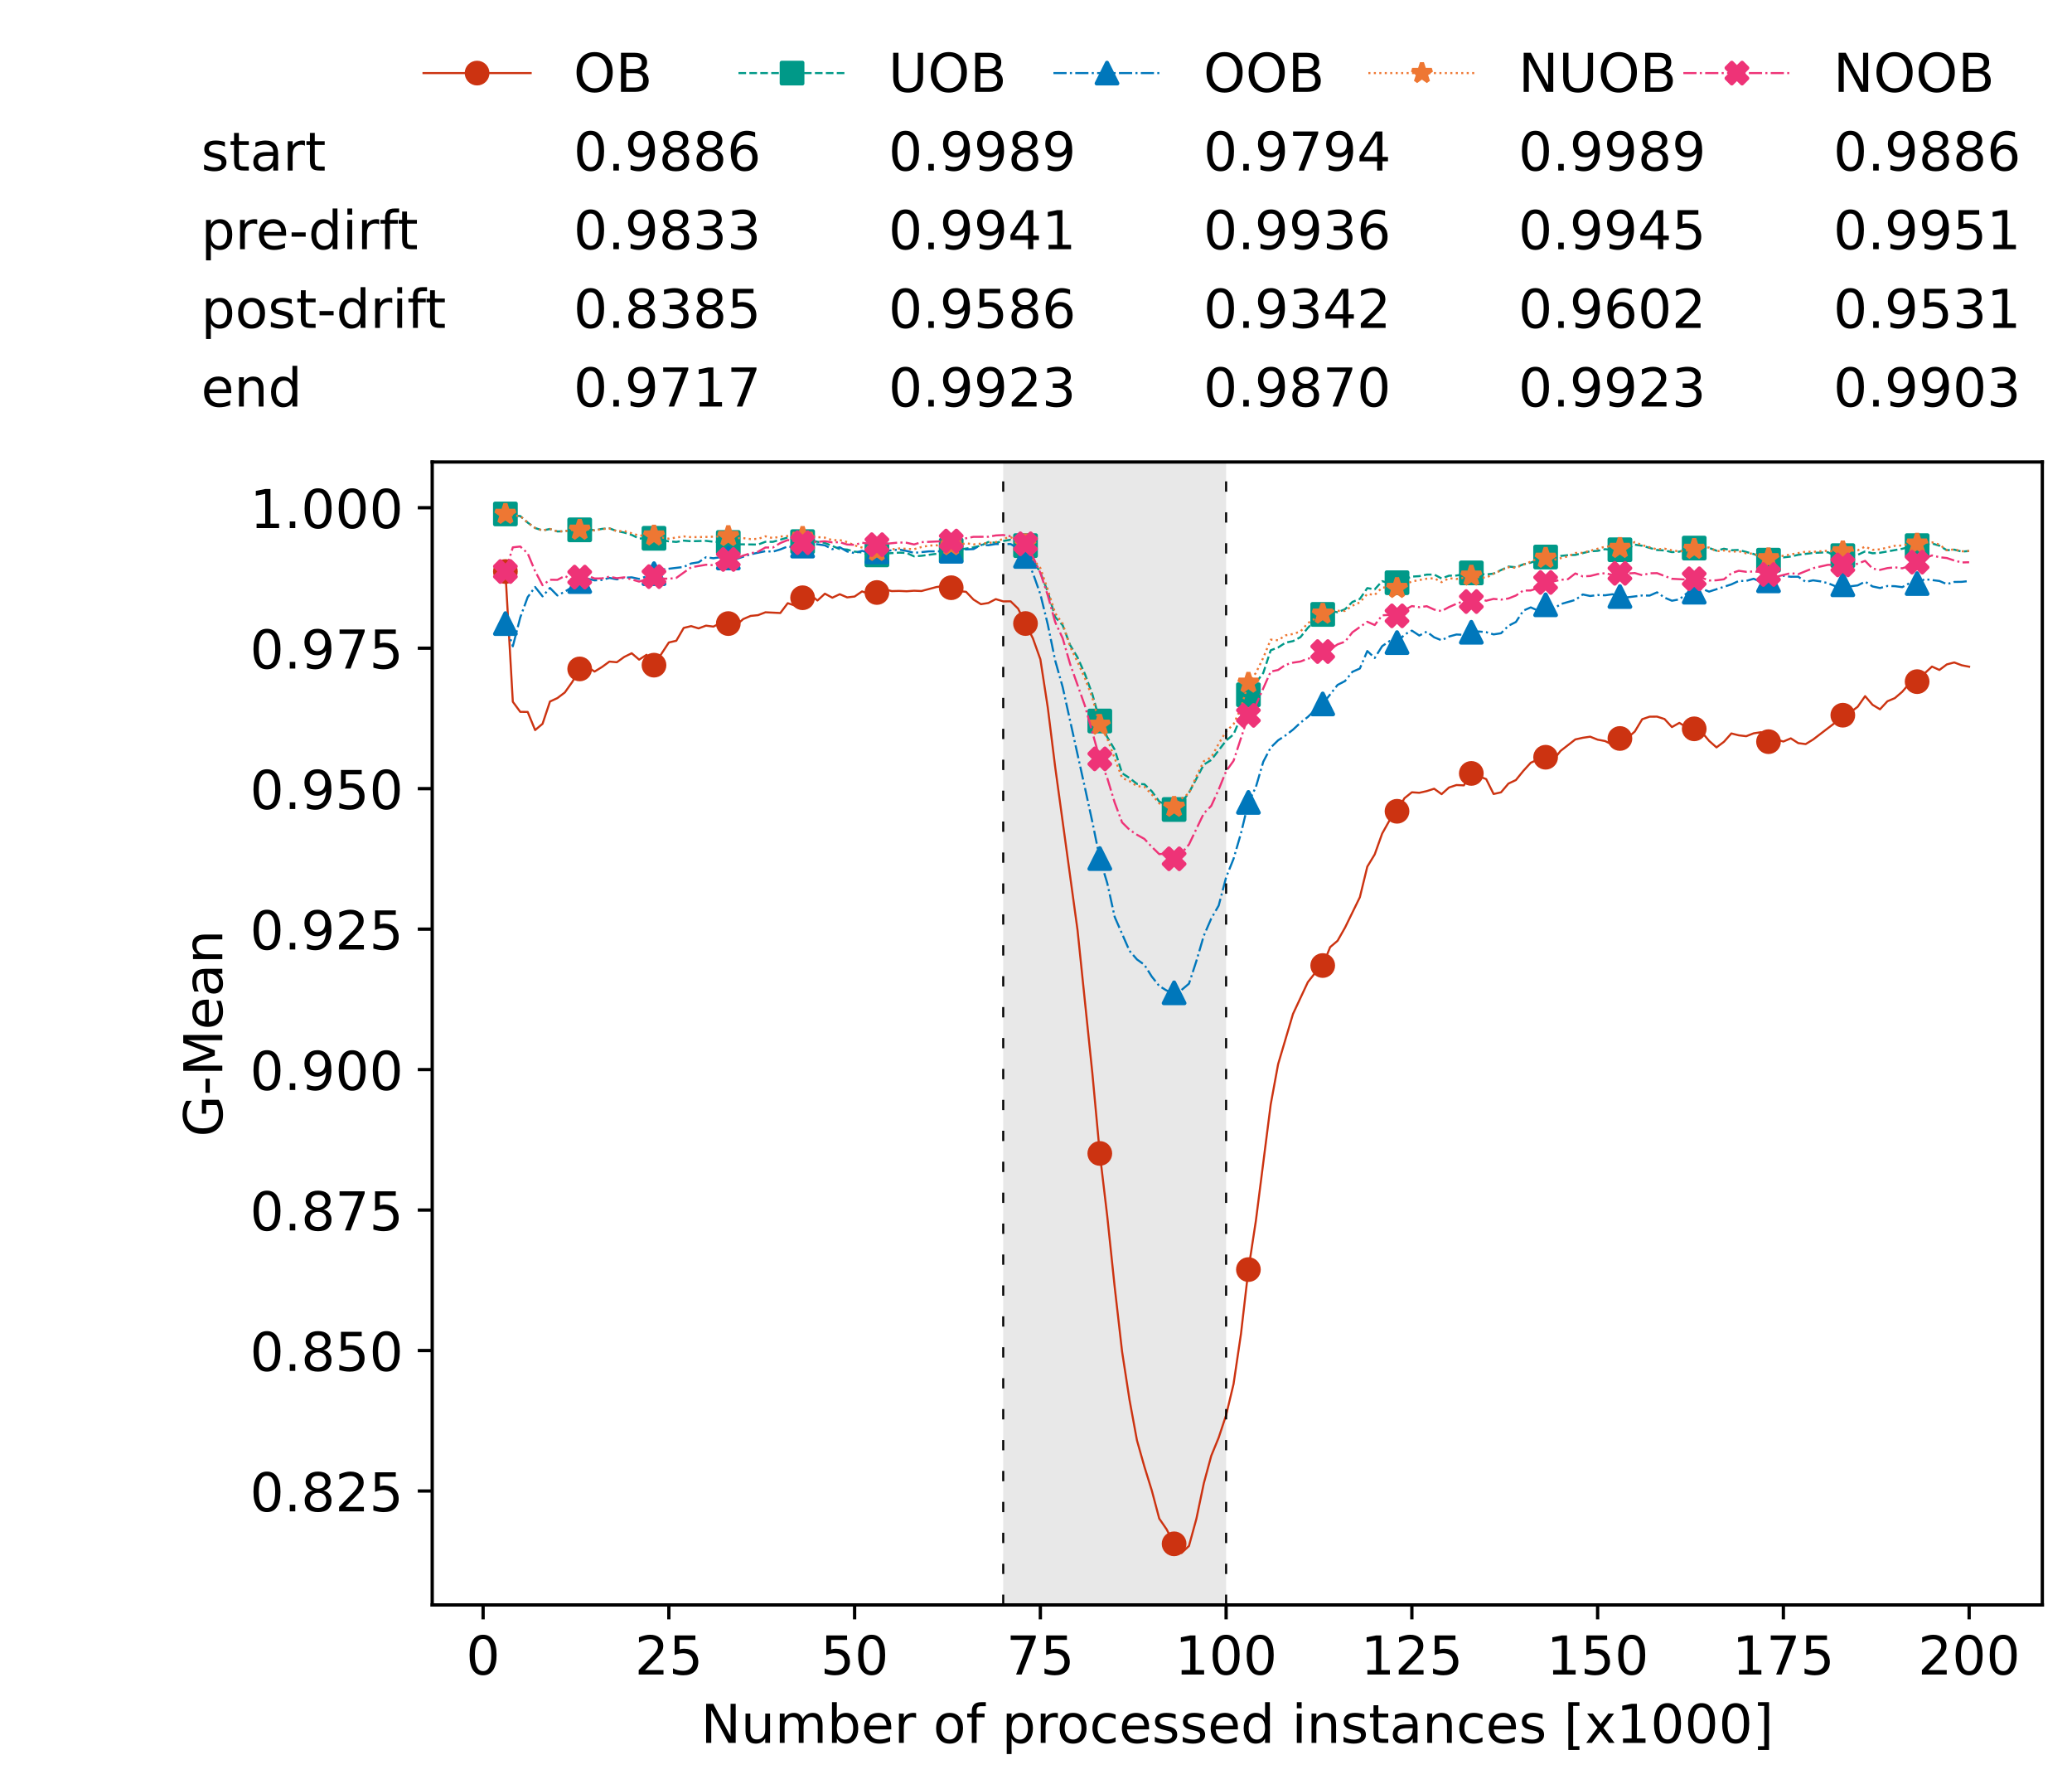 <?xml version="1.0" encoding="utf-8" standalone="no"?>
<!DOCTYPE svg PUBLIC "-//W3C//DTD SVG 1.1//EN"
  "http://www.w3.org/Graphics/SVG/1.1/DTD/svg11.dtd">
<!-- Created with matplotlib (https://matplotlib.org/) -->
<svg height="432.615pt" version="1.1" viewBox="0 0 502.65 432.615" width="502.65pt" xmlns="http://www.w3.org/2000/svg" xmlns:xlink="http://www.w3.org/1999/xlink">
 <defs>
  <style type="text/css">*{stroke-linecap:butt;stroke-linejoin:round;}</style>
 </defs>
 <g id="figure_1">
  <g id="patch_1">
   <path d="M 0 432.615 
L 502.65 432.615 
L 502.65 0 
L 0 0 
z
" style="fill:#ffffff;"/>
  </g>
  <g id="axes_1">
   <g id="patch_2">
    <path d="M 104.85 389.252 
L 495.45 389.252 
L 495.45 112.052 
L 104.85 112.052 
z
" style="fill:#ffffff;"/>
   </g>
   <g id="patch_3">
    <path clip-path="url(#pe2bcc1d9ce)" d="M 297.446 389.252 
L 297.446 112.052 
L 243.372 112.052 
L 243.372 389.252 
z
" style="fill:#d3d3d3;opacity:0.5;"/>
   </g>
   <g id="matplotlib.axis_1">
    <g id="xtick_1">
     <g id="line2d_1">
      <defs>
       <path d="M 0 0 
L 0 3.5 
" id="m5e2606a647" style="stroke:#000000;stroke-width:0.8;"/>
      </defs>
      <g>
       <use style="stroke:#000000;stroke-width:0.8;" x="117.197" xlink:href="#m5e2606a647" y="389.252"/>
      </g>
     </g>
     <g id="text_1">
      <!-- 0 -->
      <g transform="translate(113.061 406.13)scale(0.13 -0.13)">
       <defs>
        <path d="M 31.781 66.406 
Q 24.172 66.406 20.328 58.906 
Q 16.5 51.422 16.5 36.375 
Q 16.5 21.391 20.328 13.891 
Q 24.172 6.391 31.781 6.391 
Q 39.453 6.391 43.281 13.891 
Q 47.125 21.391 47.125 36.375 
Q 47.125 51.422 43.281 58.906 
Q 39.453 66.406 31.781 66.406 
z
M 31.781 74.219 
Q 44.047 74.219 50.516 64.516 
Q 56.984 54.828 56.984 36.375 
Q 56.984 17.969 50.516 8.266 
Q 44.047 -1.422 31.781 -1.422 
Q 19.531 -1.422 13.062 8.266 
Q 6.594 17.969 6.594 36.375 
Q 6.594 54.828 13.062 64.516 
Q 19.531 74.219 31.781 74.219 
z
" id="DejaVuSans-48"/>
       </defs>
       <use xlink:href="#DejaVuSans-48"/>
      </g>
     </g>
    </g>
    <g id="xtick_2">
     <g id="line2d_2">
      <g>
       <use style="stroke:#000000;stroke-width:0.8;" x="162.259" xlink:href="#m5e2606a647" y="389.252"/>
      </g>
     </g>
     <g id="text_2">
      <!-- 25 -->
      <g transform="translate(153.988 406.13)scale(0.13 -0.13)">
       <defs>
        <path d="M 19.188 8.297 
L 53.609 8.297 
L 53.609 0 
L 7.328 0 
L 7.328 8.297 
Q 12.938 14.109 22.625 23.891 
Q 32.328 33.688 34.812 36.531 
Q 39.547 41.844 41.422 45.531 
Q 43.312 49.219 43.312 52.781 
Q 43.312 58.594 39.234 62.25 
Q 35.156 65.922 28.609 65.922 
Q 23.969 65.922 18.812 64.312 
Q 13.672 62.703 7.812 59.422 
L 7.812 69.391 
Q 13.766 71.781 18.938 73 
Q 24.125 74.219 28.422 74.219 
Q 39.75 74.219 46.484 68.547 
Q 53.219 62.891 53.219 53.422 
Q 53.219 48.922 51.531 44.891 
Q 49.859 40.875 45.406 35.406 
Q 44.188 33.984 37.641 27.219 
Q 31.109 20.453 19.188 8.297 
z
" id="DejaVuSans-50"/>
        <path d="M 10.797 72.906 
L 49.516 72.906 
L 49.516 64.594 
L 19.828 64.594 
L 19.828 46.734 
Q 21.969 47.469 24.109 47.828 
Q 26.266 48.188 28.422 48.188 
Q 40.625 48.188 47.75 41.5 
Q 54.891 34.812 54.891 23.391 
Q 54.891 11.625 47.562 5.094 
Q 40.234 -1.422 26.906 -1.422 
Q 22.312 -1.422 17.547 -0.641 
Q 12.797 0.141 7.719 1.703 
L 7.719 11.625 
Q 12.109 9.234 16.797 8.062 
Q 21.484 6.891 26.703 6.891 
Q 35.156 6.891 40.078 11.328 
Q 45.016 15.766 45.016 23.391 
Q 45.016 31 40.078 35.438 
Q 35.156 39.891 26.703 39.891 
Q 22.75 39.891 18.812 39.016 
Q 14.891 38.141 10.797 36.281 
z
" id="DejaVuSans-53"/>
       </defs>
       <use xlink:href="#DejaVuSans-50"/>
       <use x="63.623" xlink:href="#DejaVuSans-53"/>
      </g>
     </g>
    </g>
    <g id="xtick_3">
     <g id="line2d_3">
      <g>
       <use style="stroke:#000000;stroke-width:0.8;" x="207.322" xlink:href="#m5e2606a647" y="389.252"/>
      </g>
     </g>
     <g id="text_3">
      <!-- 50 -->
      <g transform="translate(199.05 406.13)scale(0.13 -0.13)">
       <use xlink:href="#DejaVuSans-53"/>
       <use x="63.623" xlink:href="#DejaVuSans-48"/>
      </g>
     </g>
    </g>
    <g id="xtick_4">
     <g id="line2d_4">
      <g>
       <use style="stroke:#000000;stroke-width:0.8;" x="252.384" xlink:href="#m5e2606a647" y="389.252"/>
      </g>
     </g>
     <g id="text_4">
      <!-- 75 -->
      <g transform="translate(244.113 406.13)scale(0.13 -0.13)">
       <defs>
        <path d="M 8.203 72.906 
L 55.078 72.906 
L 55.078 68.703 
L 28.609 0 
L 18.312 0 
L 43.219 64.594 
L 8.203 64.594 
z
" id="DejaVuSans-55"/>
       </defs>
       <use xlink:href="#DejaVuSans-55"/>
       <use x="63.623" xlink:href="#DejaVuSans-53"/>
      </g>
     </g>
    </g>
    <g id="xtick_5">
     <g id="line2d_5">
      <g>
       <use style="stroke:#000000;stroke-width:0.8;" x="297.446" xlink:href="#m5e2606a647" y="389.252"/>
      </g>
     </g>
     <g id="text_5">
      <!-- 100 -->
      <g transform="translate(285.039 406.13)scale(0.13 -0.13)">
       <defs>
        <path d="M 12.406 8.297 
L 28.516 8.297 
L 28.516 63.922 
L 10.984 60.406 
L 10.984 69.391 
L 28.422 72.906 
L 38.281 72.906 
L 38.281 8.297 
L 54.391 8.297 
L 54.391 0 
L 12.406 0 
z
" id="DejaVuSans-49"/>
       </defs>
       <use xlink:href="#DejaVuSans-49"/>
       <use x="63.623" xlink:href="#DejaVuSans-48"/>
       <use x="127.246" xlink:href="#DejaVuSans-48"/>
      </g>
     </g>
    </g>
    <g id="xtick_6">
     <g id="line2d_6">
      <g>
       <use style="stroke:#000000;stroke-width:0.8;" x="342.509" xlink:href="#m5e2606a647" y="389.252"/>
      </g>
     </g>
     <g id="text_6">
      <!-- 125 -->
      <g transform="translate(330.102 406.13)scale(0.13 -0.13)">
       <use xlink:href="#DejaVuSans-49"/>
       <use x="63.623" xlink:href="#DejaVuSans-50"/>
       <use x="127.246" xlink:href="#DejaVuSans-53"/>
      </g>
     </g>
    </g>
    <g id="xtick_7">
     <g id="line2d_7">
      <g>
       <use style="stroke:#000000;stroke-width:0.8;" x="387.571" xlink:href="#m5e2606a647" y="389.252"/>
      </g>
     </g>
     <g id="text_7">
      <!-- 150 -->
      <g transform="translate(375.164 406.13)scale(0.13 -0.13)">
       <use xlink:href="#DejaVuSans-49"/>
       <use x="63.623" xlink:href="#DejaVuSans-53"/>
       <use x="127.246" xlink:href="#DejaVuSans-48"/>
      </g>
     </g>
    </g>
    <g id="xtick_8">
     <g id="line2d_8">
      <g>
       <use style="stroke:#000000;stroke-width:0.8;" x="432.633" xlink:href="#m5e2606a647" y="389.252"/>
      </g>
     </g>
     <g id="text_8">
      <!-- 175 -->
      <g transform="translate(420.226 406.13)scale(0.13 -0.13)">
       <use xlink:href="#DejaVuSans-49"/>
       <use x="63.623" xlink:href="#DejaVuSans-55"/>
       <use x="127.246" xlink:href="#DejaVuSans-53"/>
      </g>
     </g>
    </g>
    <g id="xtick_9">
     <g id="line2d_9">
      <g>
       <use style="stroke:#000000;stroke-width:0.8;" x="477.695" xlink:href="#m5e2606a647" y="389.252"/>
      </g>
     </g>
     <g id="text_9">
      <!-- 200 -->
      <g transform="translate(465.289 406.13)scale(0.13 -0.13)">
       <use xlink:href="#DejaVuSans-50"/>
       <use x="63.623" xlink:href="#DejaVuSans-48"/>
       <use x="127.246" xlink:href="#DejaVuSans-48"/>
      </g>
     </g>
    </g>
    <g id="text_10">
     <!-- Number of processed instances [x1000] -->
     <g transform="translate(170.025 422.711)scale(0.13 -0.13)">
      <defs>
       <path d="M 9.812 72.906 
L 23.094 72.906 
L 55.422 11.922 
L 55.422 72.906 
L 64.984 72.906 
L 64.984 0 
L 51.703 0 
L 19.391 60.984 
L 19.391 0 
L 9.812 0 
z
" id="DejaVuSans-78"/>
       <path d="M 8.5 21.578 
L 8.5 54.688 
L 17.484 54.688 
L 17.484 21.922 
Q 17.484 14.156 20.5 10.266 
Q 23.531 6.391 29.594 6.391 
Q 36.859 6.391 41.078 11.031 
Q 45.312 15.672 45.312 23.688 
L 45.312 54.688 
L 54.297 54.688 
L 54.297 0 
L 45.312 0 
L 45.312 8.406 
Q 42.047 3.422 37.719 1 
Q 33.406 -1.422 27.688 -1.422 
Q 18.266 -1.422 13.375 4.438 
Q 8.5 10.297 8.5 21.578 
z
M 31.109 56 
z
" id="DejaVuSans-117"/>
       <path d="M 52 44.188 
Q 55.375 50.25 60.062 53.125 
Q 64.75 56 71.094 56 
Q 79.641 56 84.281 50.016 
Q 88.922 44.047 88.922 33.016 
L 88.922 0 
L 79.891 0 
L 79.891 32.719 
Q 79.891 40.578 77.094 44.375 
Q 74.312 48.188 68.609 48.188 
Q 61.625 48.188 57.562 43.547 
Q 53.516 38.922 53.516 30.906 
L 53.516 0 
L 44.484 0 
L 44.484 32.719 
Q 44.484 40.625 41.703 44.406 
Q 38.922 48.188 33.109 48.188 
Q 26.219 48.188 22.156 43.531 
Q 18.109 38.875 18.109 30.906 
L 18.109 0 
L 9.078 0 
L 9.078 54.688 
L 18.109 54.688 
L 18.109 46.188 
Q 21.188 51.219 25.484 53.609 
Q 29.781 56 35.688 56 
Q 41.656 56 45.828 52.969 
Q 50 49.953 52 44.188 
z
" id="DejaVuSans-109"/>
       <path d="M 48.688 27.297 
Q 48.688 37.203 44.609 42.844 
Q 40.531 48.484 33.406 48.484 
Q 26.266 48.484 22.188 42.844 
Q 18.109 37.203 18.109 27.297 
Q 18.109 17.391 22.188 11.75 
Q 26.266 6.109 33.406 6.109 
Q 40.531 6.109 44.609 11.75 
Q 48.688 17.391 48.688 27.297 
z
M 18.109 46.391 
Q 20.953 51.266 25.266 53.625 
Q 29.594 56 35.594 56 
Q 45.562 56 51.781 48.094 
Q 58.016 40.188 58.016 27.297 
Q 58.016 14.406 51.781 6.484 
Q 45.562 -1.422 35.594 -1.422 
Q 29.594 -1.422 25.266 0.953 
Q 20.953 3.328 18.109 8.203 
L 18.109 0 
L 9.078 0 
L 9.078 75.984 
L 18.109 75.984 
z
" id="DejaVuSans-98"/>
       <path d="M 56.203 29.594 
L 56.203 25.203 
L 14.891 25.203 
Q 15.484 15.922 20.484 11.062 
Q 25.484 6.203 34.422 6.203 
Q 39.594 6.203 44.453 7.469 
Q 49.312 8.734 54.109 11.281 
L 54.109 2.781 
Q 49.266 0.734 44.188 -0.344 
Q 39.109 -1.422 33.891 -1.422 
Q 20.797 -1.422 13.156 6.188 
Q 5.516 13.812 5.516 26.812 
Q 5.516 40.234 12.766 48.109 
Q 20.016 56 32.328 56 
Q 43.359 56 49.781 48.891 
Q 56.203 41.797 56.203 29.594 
z
M 47.219 32.234 
Q 47.125 39.594 43.094 43.984 
Q 39.062 48.391 32.422 48.391 
Q 24.906 48.391 20.391 44.141 
Q 15.875 39.891 15.188 32.172 
z
" id="DejaVuSans-101"/>
       <path d="M 41.109 46.297 
Q 39.594 47.172 37.812 47.578 
Q 36.031 48 33.891 48 
Q 26.266 48 22.188 43.047 
Q 18.109 38.094 18.109 28.812 
L 18.109 0 
L 9.078 0 
L 9.078 54.688 
L 18.109 54.688 
L 18.109 46.188 
Q 20.953 51.172 25.484 53.578 
Q 30.031 56 36.531 56 
Q 37.453 56 38.578 55.875 
Q 39.703 55.766 41.062 55.516 
z
" id="DejaVuSans-114"/>
       <path id="DejaVuSans-32"/>
       <path d="M 30.609 48.391 
Q 23.391 48.391 19.188 42.75 
Q 14.984 37.109 14.984 27.297 
Q 14.984 17.484 19.156 11.844 
Q 23.344 6.203 30.609 6.203 
Q 37.797 6.203 41.984 11.859 
Q 46.188 17.531 46.188 27.297 
Q 46.188 37.016 41.984 42.703 
Q 37.797 48.391 30.609 48.391 
z
M 30.609 56 
Q 42.328 56 49.016 48.375 
Q 55.719 40.766 55.719 27.297 
Q 55.719 13.875 49.016 6.219 
Q 42.328 -1.422 30.609 -1.422 
Q 18.844 -1.422 12.172 6.219 
Q 5.516 13.875 5.516 27.297 
Q 5.516 40.766 12.172 48.375 
Q 18.844 56 30.609 56 
z
" id="DejaVuSans-111"/>
       <path d="M 37.109 75.984 
L 37.109 68.5 
L 28.516 68.5 
Q 23.688 68.5 21.797 66.547 
Q 19.922 64.594 19.922 59.516 
L 19.922 54.688 
L 34.719 54.688 
L 34.719 47.703 
L 19.922 47.703 
L 19.922 0 
L 10.891 0 
L 10.891 47.703 
L 2.297 47.703 
L 2.297 54.688 
L 10.891 54.688 
L 10.891 58.5 
Q 10.891 67.625 15.141 71.797 
Q 19.391 75.984 28.609 75.984 
z
" id="DejaVuSans-102"/>
       <path d="M 18.109 8.203 
L 18.109 -20.797 
L 9.078 -20.797 
L 9.078 54.688 
L 18.109 54.688 
L 18.109 46.391 
Q 20.953 51.266 25.266 53.625 
Q 29.594 56 35.594 56 
Q 45.562 56 51.781 48.094 
Q 58.016 40.188 58.016 27.297 
Q 58.016 14.406 51.781 6.484 
Q 45.562 -1.422 35.594 -1.422 
Q 29.594 -1.422 25.266 0.953 
Q 20.953 3.328 18.109 8.203 
z
M 48.688 27.297 
Q 48.688 37.203 44.609 42.844 
Q 40.531 48.484 33.406 48.484 
Q 26.266 48.484 22.188 42.844 
Q 18.109 37.203 18.109 27.297 
Q 18.109 17.391 22.188 11.75 
Q 26.266 6.109 33.406 6.109 
Q 40.531 6.109 44.609 11.75 
Q 48.688 17.391 48.688 27.297 
z
" id="DejaVuSans-112"/>
       <path d="M 48.781 52.594 
L 48.781 44.188 
Q 44.969 46.297 41.141 47.344 
Q 37.312 48.391 33.406 48.391 
Q 24.656 48.391 19.812 42.844 
Q 14.984 37.312 14.984 27.297 
Q 14.984 17.281 19.812 11.734 
Q 24.656 6.203 33.406 6.203 
Q 37.312 6.203 41.141 7.25 
Q 44.969 8.297 48.781 10.406 
L 48.781 2.094 
Q 45.016 0.344 40.984 -0.531 
Q 36.969 -1.422 32.422 -1.422 
Q 20.062 -1.422 12.781 6.344 
Q 5.516 14.109 5.516 27.297 
Q 5.516 40.672 12.859 48.328 
Q 20.219 56 33.016 56 
Q 37.156 56 41.109 55.141 
Q 45.062 54.297 48.781 52.594 
z
" id="DejaVuSans-99"/>
       <path d="M 44.281 53.078 
L 44.281 44.578 
Q 40.484 46.531 36.375 47.5 
Q 32.281 48.484 27.875 48.484 
Q 21.188 48.484 17.844 46.438 
Q 14.5 44.391 14.5 40.281 
Q 14.5 37.156 16.891 35.375 
Q 19.281 33.594 26.516 31.984 
L 29.594 31.297 
Q 39.156 29.25 43.188 25.516 
Q 47.219 21.781 47.219 15.094 
Q 47.219 7.469 41.188 3.016 
Q 35.156 -1.422 24.609 -1.422 
Q 20.219 -1.422 15.453 -0.562 
Q 10.688 0.297 5.422 2 
L 5.422 11.281 
Q 10.406 8.688 15.234 7.391 
Q 20.062 6.109 24.812 6.109 
Q 31.156 6.109 34.562 8.281 
Q 37.984 10.453 37.984 14.406 
Q 37.984 18.062 35.516 20.016 
Q 33.062 21.969 24.703 23.781 
L 21.578 24.516 
Q 13.234 26.266 9.516 29.906 
Q 5.812 33.547 5.812 39.891 
Q 5.812 47.609 11.281 51.797 
Q 16.75 56 26.812 56 
Q 31.781 56 36.172 55.266 
Q 40.578 54.547 44.281 53.078 
z
" id="DejaVuSans-115"/>
       <path d="M 45.406 46.391 
L 45.406 75.984 
L 54.391 75.984 
L 54.391 0 
L 45.406 0 
L 45.406 8.203 
Q 42.578 3.328 38.25 0.953 
Q 33.938 -1.422 27.875 -1.422 
Q 17.969 -1.422 11.734 6.484 
Q 5.516 14.406 5.516 27.297 
Q 5.516 40.188 11.734 48.094 
Q 17.969 56 27.875 56 
Q 33.938 56 38.25 53.625 
Q 42.578 51.266 45.406 46.391 
z
M 14.797 27.297 
Q 14.797 17.391 18.875 11.75 
Q 22.953 6.109 30.078 6.109 
Q 37.203 6.109 41.297 11.75 
Q 45.406 17.391 45.406 27.297 
Q 45.406 37.203 41.297 42.844 
Q 37.203 48.484 30.078 48.484 
Q 22.953 48.484 18.875 42.844 
Q 14.797 37.203 14.797 27.297 
z
" id="DejaVuSans-100"/>
       <path d="M 9.422 54.688 
L 18.406 54.688 
L 18.406 0 
L 9.422 0 
z
M 9.422 75.984 
L 18.406 75.984 
L 18.406 64.594 
L 9.422 64.594 
z
" id="DejaVuSans-105"/>
       <path d="M 54.891 33.016 
L 54.891 0 
L 45.906 0 
L 45.906 32.719 
Q 45.906 40.484 42.875 44.328 
Q 39.844 48.188 33.797 48.188 
Q 26.516 48.188 22.312 43.547 
Q 18.109 38.922 18.109 30.906 
L 18.109 0 
L 9.078 0 
L 9.078 54.688 
L 18.109 54.688 
L 18.109 46.188 
Q 21.344 51.125 25.703 53.562 
Q 30.078 56 35.797 56 
Q 45.219 56 50.047 50.172 
Q 54.891 44.344 54.891 33.016 
z
" id="DejaVuSans-110"/>
       <path d="M 18.312 70.219 
L 18.312 54.688 
L 36.812 54.688 
L 36.812 47.703 
L 18.312 47.703 
L 18.312 18.016 
Q 18.312 11.328 20.141 9.422 
Q 21.969 7.516 27.594 7.516 
L 36.812 7.516 
L 36.812 0 
L 27.594 0 
Q 17.188 0 13.234 3.875 
Q 9.281 7.766 9.281 18.016 
L 9.281 47.703 
L 2.688 47.703 
L 2.688 54.688 
L 9.281 54.688 
L 9.281 70.219 
z
" id="DejaVuSans-116"/>
       <path d="M 34.281 27.484 
Q 23.391 27.484 19.188 25 
Q 14.984 22.516 14.984 16.5 
Q 14.984 11.719 18.141 8.906 
Q 21.297 6.109 26.703 6.109 
Q 34.188 6.109 38.703 11.406 
Q 43.219 16.703 43.219 25.484 
L 43.219 27.484 
z
M 52.203 31.203 
L 52.203 0 
L 43.219 0 
L 43.219 8.297 
Q 40.141 3.328 35.547 0.953 
Q 30.953 -1.422 24.312 -1.422 
Q 15.922 -1.422 10.953 3.297 
Q 6 8.016 6 15.922 
Q 6 25.141 12.172 29.828 
Q 18.359 34.516 30.609 34.516 
L 43.219 34.516 
L 43.219 35.406 
Q 43.219 41.609 39.141 45 
Q 35.062 48.391 27.688 48.391 
Q 23 48.391 18.547 47.266 
Q 14.109 46.141 10.016 43.891 
L 10.016 52.203 
Q 14.938 54.109 19.578 55.047 
Q 24.219 56 28.609 56 
Q 40.484 56 46.344 49.844 
Q 52.203 43.703 52.203 31.203 
z
" id="DejaVuSans-97"/>
       <path d="M 8.594 75.984 
L 29.297 75.984 
L 29.297 69 
L 17.578 69 
L 17.578 -6.203 
L 29.297 -6.203 
L 29.297 -13.188 
L 8.594 -13.188 
z
" id="DejaVuSans-91"/>
       <path d="M 54.891 54.688 
L 35.109 28.078 
L 55.906 0 
L 45.312 0 
L 29.391 21.484 
L 13.484 0 
L 2.875 0 
L 24.125 28.609 
L 4.688 54.688 
L 15.281 54.688 
L 29.781 35.203 
L 44.281 54.688 
z
" id="DejaVuSans-120"/>
       <path d="M 30.422 75.984 
L 30.422 -13.188 
L 9.719 -13.188 
L 9.719 -6.203 
L 21.391 -6.203 
L 21.391 69 
L 9.719 69 
L 9.719 75.984 
z
" id="DejaVuSans-93"/>
      </defs>
      <use xlink:href="#DejaVuSans-78"/>
      <use x="74.805" xlink:href="#DejaVuSans-117"/>
      <use x="138.184" xlink:href="#DejaVuSans-109"/>
      <use x="235.596" xlink:href="#DejaVuSans-98"/>
      <use x="299.072" xlink:href="#DejaVuSans-101"/>
      <use x="360.596" xlink:href="#DejaVuSans-114"/>
      <use x="401.709" xlink:href="#DejaVuSans-32"/>
      <use x="433.496" xlink:href="#DejaVuSans-111"/>
      <use x="494.678" xlink:href="#DejaVuSans-102"/>
      <use x="529.883" xlink:href="#DejaVuSans-32"/>
      <use x="561.67" xlink:href="#DejaVuSans-112"/>
      <use x="625.146" xlink:href="#DejaVuSans-114"/>
      <use x="664.01" xlink:href="#DejaVuSans-111"/>
      <use x="725.191" xlink:href="#DejaVuSans-99"/>
      <use x="780.172" xlink:href="#DejaVuSans-101"/>
      <use x="841.695" xlink:href="#DejaVuSans-115"/>
      <use x="893.795" xlink:href="#DejaVuSans-115"/>
      <use x="945.895" xlink:href="#DejaVuSans-101"/>
      <use x="1007.418" xlink:href="#DejaVuSans-100"/>
      <use x="1070.895" xlink:href="#DejaVuSans-32"/>
      <use x="1102.682" xlink:href="#DejaVuSans-105"/>
      <use x="1130.465" xlink:href="#DejaVuSans-110"/>
      <use x="1193.844" xlink:href="#DejaVuSans-115"/>
      <use x="1245.943" xlink:href="#DejaVuSans-116"/>
      <use x="1285.152" xlink:href="#DejaVuSans-97"/>
      <use x="1346.432" xlink:href="#DejaVuSans-110"/>
      <use x="1409.811" xlink:href="#DejaVuSans-99"/>
      <use x="1464.791" xlink:href="#DejaVuSans-101"/>
      <use x="1526.314" xlink:href="#DejaVuSans-115"/>
      <use x="1578.414" xlink:href="#DejaVuSans-32"/>
      <use x="1610.201" xlink:href="#DejaVuSans-91"/>
      <use x="1649.215" xlink:href="#DejaVuSans-120"/>
      <use x="1708.395" xlink:href="#DejaVuSans-49"/>
      <use x="1772.018" xlink:href="#DejaVuSans-48"/>
      <use x="1835.641" xlink:href="#DejaVuSans-48"/>
      <use x="1899.264" xlink:href="#DejaVuSans-48"/>
      <use x="1962.887" xlink:href="#DejaVuSans-93"/>
     </g>
    </g>
   </g>
   <g id="matplotlib.axis_2">
    <g id="ytick_1">
     <g id="line2d_10">
      <defs>
       <path d="M 0 0 
L -3.5 0 
" id="m52fd929b94" style="stroke:#000000;stroke-width:0.8;"/>
      </defs>
      <g>
       <use style="stroke:#000000;stroke-width:0.8;" x="104.85" xlink:href="#m52fd929b94" y="361.619"/>
      </g>
     </g>
     <g id="text_11">
      <!-- 0.825 -->
      <g transform="translate(60.633 366.558)scale(0.13 -0.13)">
       <defs>
        <path d="M 10.688 12.406 
L 21 12.406 
L 21 0 
L 10.688 0 
z
" id="DejaVuSans-46"/>
        <path d="M 31.781 34.625 
Q 24.75 34.625 20.719 30.859 
Q 16.703 27.094 16.703 20.516 
Q 16.703 13.922 20.719 10.156 
Q 24.75 6.391 31.781 6.391 
Q 38.812 6.391 42.859 10.172 
Q 46.922 13.969 46.922 20.516 
Q 46.922 27.094 42.891 30.859 
Q 38.875 34.625 31.781 34.625 
z
M 21.922 38.812 
Q 15.578 40.375 12.031 44.719 
Q 8.5 49.078 8.5 55.328 
Q 8.5 64.062 14.719 69.141 
Q 20.953 74.219 31.781 74.219 
Q 42.672 74.219 48.875 69.141 
Q 55.078 64.062 55.078 55.328 
Q 55.078 49.078 51.531 44.719 
Q 48 40.375 41.703 38.812 
Q 48.828 37.156 52.797 32.312 
Q 56.781 27.484 56.781 20.516 
Q 56.781 9.906 50.312 4.234 
Q 43.844 -1.422 31.781 -1.422 
Q 19.734 -1.422 13.25 4.234 
Q 6.781 9.906 6.781 20.516 
Q 6.781 27.484 10.781 32.312 
Q 14.797 37.156 21.922 38.812 
z
M 18.312 54.391 
Q 18.312 48.734 21.844 45.562 
Q 25.391 42.391 31.781 42.391 
Q 38.141 42.391 41.719 45.562 
Q 45.312 48.734 45.312 54.391 
Q 45.312 60.062 41.719 63.234 
Q 38.141 66.406 31.781 66.406 
Q 25.391 66.406 21.844 63.234 
Q 18.312 60.062 18.312 54.391 
z
" id="DejaVuSans-56"/>
       </defs>
       <use xlink:href="#DejaVuSans-48"/>
       <use x="63.623" xlink:href="#DejaVuSans-46"/>
       <use x="95.41" xlink:href="#DejaVuSans-56"/>
       <use x="159.033" xlink:href="#DejaVuSans-50"/>
       <use x="222.656" xlink:href="#DejaVuSans-53"/>
      </g>
     </g>
    </g>
    <g id="ytick_2">
     <g id="line2d_11">
      <g>
       <use style="stroke:#000000;stroke-width:0.8;" x="104.85" xlink:href="#m52fd929b94" y="327.551"/>
      </g>
     </g>
     <g id="text_12">
      <!-- 0.850 -->
      <g transform="translate(60.633 332.489)scale(0.13 -0.13)">
       <use xlink:href="#DejaVuSans-48"/>
       <use x="63.623" xlink:href="#DejaVuSans-46"/>
       <use x="95.41" xlink:href="#DejaVuSans-56"/>
       <use x="159.033" xlink:href="#DejaVuSans-53"/>
       <use x="222.656" xlink:href="#DejaVuSans-48"/>
      </g>
     </g>
    </g>
    <g id="ytick_3">
     <g id="line2d_12">
      <g>
       <use style="stroke:#000000;stroke-width:0.8;" x="104.85" xlink:href="#m52fd929b94" y="293.482"/>
      </g>
     </g>
     <g id="text_13">
      <!-- 0.875 -->
      <g transform="translate(60.633 298.421)scale(0.13 -0.13)">
       <use xlink:href="#DejaVuSans-48"/>
       <use x="63.623" xlink:href="#DejaVuSans-46"/>
       <use x="95.41" xlink:href="#DejaVuSans-56"/>
       <use x="159.033" xlink:href="#DejaVuSans-55"/>
       <use x="222.656" xlink:href="#DejaVuSans-53"/>
      </g>
     </g>
    </g>
    <g id="ytick_4">
     <g id="line2d_13">
      <g>
       <use style="stroke:#000000;stroke-width:0.8;" x="104.85" xlink:href="#m52fd929b94" y="259.414"/>
      </g>
     </g>
     <g id="text_14">
      <!-- 0.900 -->
      <g transform="translate(60.633 264.353)scale(0.13 -0.13)">
       <defs>
        <path d="M 10.984 1.516 
L 10.984 10.5 
Q 14.703 8.734 18.5 7.812 
Q 22.312 6.891 25.984 6.891 
Q 35.75 6.891 40.891 13.453 
Q 46.047 20.016 46.781 33.406 
Q 43.953 29.203 39.594 26.953 
Q 35.25 24.703 29.984 24.703 
Q 19.047 24.703 12.672 31.312 
Q 6.297 37.938 6.297 49.422 
Q 6.297 60.641 12.938 67.422 
Q 19.578 74.219 30.609 74.219 
Q 43.266 74.219 49.922 64.516 
Q 56.594 54.828 56.594 36.375 
Q 56.594 19.141 48.406 8.859 
Q 40.234 -1.422 26.422 -1.422 
Q 22.703 -1.422 18.891 -0.688 
Q 15.094 0.047 10.984 1.516 
z
M 30.609 32.422 
Q 37.25 32.422 41.125 36.953 
Q 45.016 41.5 45.016 49.422 
Q 45.016 57.281 41.125 61.844 
Q 37.25 66.406 30.609 66.406 
Q 23.969 66.406 20.094 61.844 
Q 16.219 57.281 16.219 49.422 
Q 16.219 41.5 20.094 36.953 
Q 23.969 32.422 30.609 32.422 
z
" id="DejaVuSans-57"/>
       </defs>
       <use xlink:href="#DejaVuSans-48"/>
       <use x="63.623" xlink:href="#DejaVuSans-46"/>
       <use x="95.41" xlink:href="#DejaVuSans-57"/>
       <use x="159.033" xlink:href="#DejaVuSans-48"/>
       <use x="222.656" xlink:href="#DejaVuSans-48"/>
      </g>
     </g>
    </g>
    <g id="ytick_5">
     <g id="line2d_14">
      <g>
       <use style="stroke:#000000;stroke-width:0.8;" x="104.85" xlink:href="#m52fd929b94" y="225.345"/>
      </g>
     </g>
     <g id="text_15">
      <!-- 0.925 -->
      <g transform="translate(60.633 230.284)scale(0.13 -0.13)">
       <use xlink:href="#DejaVuSans-48"/>
       <use x="63.623" xlink:href="#DejaVuSans-46"/>
       <use x="95.41" xlink:href="#DejaVuSans-57"/>
       <use x="159.033" xlink:href="#DejaVuSans-50"/>
       <use x="222.656" xlink:href="#DejaVuSans-53"/>
      </g>
     </g>
    </g>
    <g id="ytick_6">
     <g id="line2d_15">
      <g>
       <use style="stroke:#000000;stroke-width:0.8;" x="104.85" xlink:href="#m52fd929b94" y="191.277"/>
      </g>
     </g>
     <g id="text_16">
      <!-- 0.950 -->
      <g transform="translate(60.633 196.216)scale(0.13 -0.13)">
       <use xlink:href="#DejaVuSans-48"/>
       <use x="63.623" xlink:href="#DejaVuSans-46"/>
       <use x="95.41" xlink:href="#DejaVuSans-57"/>
       <use x="159.033" xlink:href="#DejaVuSans-53"/>
       <use x="222.656" xlink:href="#DejaVuSans-48"/>
      </g>
     </g>
    </g>
    <g id="ytick_7">
     <g id="line2d_16">
      <g>
       <use style="stroke:#000000;stroke-width:0.8;" x="104.85" xlink:href="#m52fd929b94" y="157.209"/>
      </g>
     </g>
     <g id="text_17">
      <!-- 0.975 -->
      <g transform="translate(60.633 162.148)scale(0.13 -0.13)">
       <use xlink:href="#DejaVuSans-48"/>
       <use x="63.623" xlink:href="#DejaVuSans-46"/>
       <use x="95.41" xlink:href="#DejaVuSans-57"/>
       <use x="159.033" xlink:href="#DejaVuSans-55"/>
       <use x="222.656" xlink:href="#DejaVuSans-53"/>
      </g>
     </g>
    </g>
    <g id="ytick_8">
     <g id="line2d_17">
      <g>
       <use style="stroke:#000000;stroke-width:0.8;" x="104.85" xlink:href="#m52fd929b94" y="123.14"/>
      </g>
     </g>
     <g id="text_18">
      <!-- 1.000 -->
      <g transform="translate(60.633 128.079)scale(0.13 -0.13)">
       <use xlink:href="#DejaVuSans-49"/>
       <use x="63.623" xlink:href="#DejaVuSans-46"/>
       <use x="95.41" xlink:href="#DejaVuSans-48"/>
       <use x="159.033" xlink:href="#DejaVuSans-48"/>
       <use x="222.656" xlink:href="#DejaVuSans-48"/>
      </g>
     </g>
    </g>
    <g id="text_19">
     <!-- G-Mean -->
     <g transform="translate(53.93 275.744)rotate(-90)scale(0.13 -0.13)">
      <defs>
       <path d="M 59.516 10.406 
L 59.516 29.984 
L 43.406 29.984 
L 43.406 38.094 
L 69.281 38.094 
L 69.281 6.781 
Q 63.578 2.734 56.688 0.656 
Q 49.812 -1.422 42 -1.422 
Q 24.906 -1.422 15.25 8.562 
Q 5.609 18.562 5.609 36.375 
Q 5.609 54.25 15.25 64.234 
Q 24.906 74.219 42 74.219 
Q 49.125 74.219 55.547 72.453 
Q 61.969 70.703 67.391 67.281 
L 67.391 56.781 
Q 61.922 61.422 55.766 63.766 
Q 49.609 66.109 42.828 66.109 
Q 29.438 66.109 22.719 58.641 
Q 16.016 51.172 16.016 36.375 
Q 16.016 21.625 22.719 14.156 
Q 29.438 6.688 42.828 6.688 
Q 48.047 6.688 52.141 7.594 
Q 56.25 8.5 59.516 10.406 
z
" id="DejaVuSans-71"/>
       <path d="M 4.891 31.391 
L 31.203 31.391 
L 31.203 23.391 
L 4.891 23.391 
z
" id="DejaVuSans-45"/>
       <path d="M 9.812 72.906 
L 24.516 72.906 
L 43.109 23.297 
L 61.812 72.906 
L 76.516 72.906 
L 76.516 0 
L 66.891 0 
L 66.891 64.016 
L 48.094 14.016 
L 38.188 14.016 
L 19.391 64.016 
L 19.391 0 
L 9.812 0 
z
" id="DejaVuSans-77"/>
      </defs>
      <use xlink:href="#DejaVuSans-71"/>
      <use x="77.49" xlink:href="#DejaVuSans-45"/>
      <use x="113.574" xlink:href="#DejaVuSans-77"/>
      <use x="199.854" xlink:href="#DejaVuSans-101"/>
      <use x="261.377" xlink:href="#DejaVuSans-97"/>
      <use x="322.656" xlink:href="#DejaVuSans-110"/>
     </g>
    </g>
   </g>
   <g id="line2d_18"/>
   <g id="line2d_19"/>
   <g id="line2d_20"/>
   <g id="line2d_21"/>
   <g id="line2d_22"/>
   <g id="line2d_23">
    <path clip-path="url(#pe2bcc1d9ce)" d="M 122.605 138.613 
L 124.407 170.198 
L 126.21 172.649 
L 128.012 172.664 
L 129.815 177.068 
L 131.617 175.549 
L 133.419 170.144 
L 135.222 169.31 
L 137.024 167.947 
L 138.827 165.396 
L 140.629 162.238 
L 142.432 161.683 
L 144.234 162.877 
L 146.037 161.772 
L 147.839 160.456 
L 149.642 160.616 
L 151.444 159.322 
L 153.247 158.435 
L 155.049 159.986 
L 156.852 158.805 
L 158.654 161.325 
L 162.259 155.82 
L 164.062 155.407 
L 165.864 152.292 
L 167.667 151.851 
L 169.469 152.404 
L 171.272 151.737 
L 173.074 151.972 
L 174.877 151.045 
L 176.679 151.239 
L 178.482 151.751 
L 180.284 150.152 
L 182.087 149.381 
L 183.889 149.197 
L 185.692 148.502 
L 189.297 148.677 
L 191.099 146.295 
L 192.902 146.879 
L 194.704 144.976 
L 196.507 144.201 
L 198.309 145.643 
L 200.112 143.99 
L 201.914 144.962 
L 203.717 144.119 
L 205.519 144.886 
L 207.322 144.678 
L 209.124 143.438 
L 210.927 144.078 
L 212.729 143.702 
L 214.532 142.904 
L 216.334 143.362 
L 218.137 143.317 
L 219.939 143.401 
L 221.742 143.272 
L 223.544 143.343 
L 227.149 142.38 
L 228.952 142.117 
L 230.754 142.542 
L 232.557 143.351 
L 234.359 143.533 
L 236.162 145.417 
L 237.964 146.538 
L 239.767 146.248 
L 241.569 145.309 
L 243.372 145.853 
L 245.174 145.841 
L 246.976 147.607 
L 250.581 154.845 
L 252.384 159.9 
L 254.186 171.621 
L 255.989 186.109 
L 261.396 225.543 
L 265.001 260.336 
L 266.804 279.748 
L 268.606 294.944 
L 270.409 312.1 
L 272.211 327.829 
L 274.014 339.535 
L 275.816 349.329 
L 277.619 355.707 
L 279.421 361.508 
L 281.224 368.306 
L 283.026 370.938 
L 284.829 374.432 
L 286.631 376.652 
L 288.434 374.943 
L 290.236 368.357 
L 292.039 359.735 
L 293.841 353.079 
L 295.644 348.669 
L 297.446 343.217 
L 299.249 335.675 
L 301.051 323.502 
L 302.854 307.916 
L 304.656 296.145 
L 308.261 267.873 
L 310.064 258.086 
L 313.669 245.915 
L 317.274 238.203 
L 319.076 235.904 
L 320.879 234.175 
L 322.681 229.709 
L 324.484 228.172 
L 326.286 224.991 
L 329.891 217.607 
L 331.694 210.199 
L 333.496 207.216 
L 335.299 202.173 
L 337.101 198.954 
L 338.904 196.764 
L 340.706 193.594 
L 342.509 192.154 
L 344.311 192.279 
L 346.114 191.872 
L 347.916 191.296 
L 349.719 192.608 
L 351.521 190.997 
L 353.324 190.4 
L 355.126 190.475 
L 356.928 187.579 
L 360.533 188.953 
L 362.336 192.572 
L 364.138 192.165 
L 365.941 190.04 
L 367.743 189.191 
L 369.546 186.969 
L 371.348 184.989 
L 373.151 184.176 
L 374.953 183.656 
L 376.756 184.438 
L 378.558 182.137 
L 382.163 179.335 
L 383.966 178.936 
L 385.768 178.671 
L 387.571 179.392 
L 389.373 179.729 
L 391.176 180.62 
L 392.978 179.107 
L 394.781 178.991 
L 396.583 177.431 
L 398.386 174.432 
L 400.188 173.816 
L 401.991 173.805 
L 403.793 174.385 
L 405.596 176.341 
L 407.398 175.321 
L 409.201 176.428 
L 411.003 176.768 
L 412.806 177.523 
L 414.608 179.679 
L 416.411 181.267 
L 418.213 179.913 
L 420.016 177.885 
L 421.818 178.343 
L 423.621 178.557 
L 425.423 177.855 
L 427.226 177.585 
L 429.028 179.879 
L 430.831 179.339 
L 432.633 179.844 
L 434.436 179.076 
L 436.238 180.234 
L 438.041 180.466 
L 439.843 179.361 
L 443.448 176.601 
L 445.251 175.235 
L 447.053 173.46 
L 448.856 172.77 
L 450.658 171.416 
L 452.461 168.841 
L 454.263 170.939 
L 456.066 172.03 
L 457.868 170.082 
L 459.671 169.32 
L 461.473 167.771 
L 463.276 165.652 
L 465.078 165.322 
L 466.881 163.325 
L 468.683 161.664 
L 470.485 162.49 
L 472.288 161.139 
L 474.09 160.669 
L 475.893 161.348 
L 477.695 161.704 
L 477.695 161.704 
" style="fill:none;stroke:#cc3311;stroke-linecap:square;stroke-width:0.5;"/>
    <defs>
     <path d="M 0 2.5 
C 0.663 2.5 1.299 2.237 1.768 1.768 
C 2.237 1.299 2.5 0.663 2.5 0 
C 2.5 -0.663 2.237 -1.299 1.768 -1.768 
C 1.299 -2.237 0.663 -2.5 0 -2.5 
C -0.663 -2.5 -1.299 -2.237 -1.768 -1.768 
C -2.237 -1.299 -2.5 -0.663 -2.5 0 
C -2.5 0.663 -2.237 1.299 -1.768 1.768 
C -1.299 2.237 -0.663 2.5 0 2.5 
z
" id="m261610b99a" style="stroke:#cc3311;"/>
    </defs>
    <g clip-path="url(#pe2bcc1d9ce)">
     <use style="fill:#cc3311;stroke:#cc3311;" x="122.605" xlink:href="#m261610b99a" y="138.613"/>
     <use style="fill:#cc3311;stroke:#cc3311;" x="140.629" xlink:href="#m261610b99a" y="162.238"/>
     <use style="fill:#cc3311;stroke:#cc3311;" x="158.654" xlink:href="#m261610b99a" y="161.325"/>
     <use style="fill:#cc3311;stroke:#cc3311;" x="176.679" xlink:href="#m261610b99a" y="151.239"/>
     <use style="fill:#cc3311;stroke:#cc3311;" x="194.704" xlink:href="#m261610b99a" y="144.976"/>
     <use style="fill:#cc3311;stroke:#cc3311;" x="212.729" xlink:href="#m261610b99a" y="143.702"/>
     <use style="fill:#cc3311;stroke:#cc3311;" x="230.754" xlink:href="#m261610b99a" y="142.542"/>
     <use style="fill:#cc3311;stroke:#cc3311;" x="248.779" xlink:href="#m261610b99a" y="151.227"/>
     <use style="fill:#cc3311;stroke:#cc3311;" x="266.804" xlink:href="#m261610b99a" y="279.748"/>
     <use style="fill:#cc3311;stroke:#cc3311;" x="284.829" xlink:href="#m261610b99a" y="374.432"/>
     <use style="fill:#cc3311;stroke:#cc3311;" x="302.854" xlink:href="#m261610b99a" y="307.916"/>
     <use style="fill:#cc3311;stroke:#cc3311;" x="320.879" xlink:href="#m261610b99a" y="234.175"/>
     <use style="fill:#cc3311;stroke:#cc3311;" x="338.904" xlink:href="#m261610b99a" y="196.764"/>
     <use style="fill:#cc3311;stroke:#cc3311;" x="356.928" xlink:href="#m261610b99a" y="187.579"/>
     <use style="fill:#cc3311;stroke:#cc3311;" x="374.953" xlink:href="#m261610b99a" y="183.656"/>
     <use style="fill:#cc3311;stroke:#cc3311;" x="392.978" xlink:href="#m261610b99a" y="179.107"/>
     <use style="fill:#cc3311;stroke:#cc3311;" x="411.003" xlink:href="#m261610b99a" y="176.768"/>
     <use style="fill:#cc3311;stroke:#cc3311;" x="429.028" xlink:href="#m261610b99a" y="179.879"/>
     <use style="fill:#cc3311;stroke:#cc3311;" x="447.053" xlink:href="#m261610b99a" y="173.46"/>
     <use style="fill:#cc3311;stroke:#cc3311;" x="465.078" xlink:href="#m261610b99a" y="165.322"/>
    </g>
   </g>
   <g id="line2d_24"/>
   <g id="line2d_25"/>
   <g id="line2d_26"/>
   <g id="line2d_27"/>
   <g id="line2d_28">
    <path clip-path="url(#pe2bcc1d9ce)" d="M 122.605 124.652 
L 124.407 125.02 
L 126.21 125.164 
L 128.012 126.756 
L 129.815 128.057 
L 131.617 128.654 
L 133.419 128.296 
L 135.222 128.898 
L 137.024 128.842 
L 138.827 128.502 
L 140.629 128.504 
L 142.432 128.307 
L 144.234 128.608 
L 146.037 128.271 
L 147.839 128.133 
L 149.642 128.803 
L 151.444 129.166 
L 153.247 129.733 
L 155.049 130.622 
L 156.852 130.518 
L 158.654 130.557 
L 160.457 130.988 
L 162.259 131.291 
L 164.062 131.437 
L 165.864 131.123 
L 167.667 131.266 
L 171.272 131.177 
L 173.074 131.394 
L 176.679 131.561 
L 178.482 132.001 
L 183.889 132.075 
L 185.692 131.405 
L 187.494 131.413 
L 191.099 130.362 
L 192.902 130.981 
L 194.704 131.362 
L 196.507 131.008 
L 198.309 131.401 
L 200.112 131.671 
L 203.717 133.169 
L 205.519 133.286 
L 207.322 133.786 
L 209.124 133.996 
L 210.927 134.674 
L 212.729 134.584 
L 214.532 134.263 
L 218.137 134.036 
L 219.939 134.11 
L 221.742 134.933 
L 223.544 134.797 
L 227.149 134.32 
L 230.754 133.438 
L 232.557 133.323 
L 236.162 132.764 
L 237.964 132.333 
L 239.767 131.446 
L 241.569 131.647 
L 243.372 131.209 
L 245.174 130.895 
L 248.779 132.33 
L 250.581 135.888 
L 252.384 138.86 
L 254.186 143.546 
L 255.989 149.671 
L 257.791 151.652 
L 259.594 156.43 
L 261.396 159.43 
L 263.199 163.486 
L 265.001 168.392 
L 266.804 174.869 
L 268.606 178.764 
L 270.409 181.796 
L 272.211 187.532 
L 274.014 188.695 
L 275.816 190.117 
L 277.619 190.205 
L 279.421 191.91 
L 281.224 194.403 
L 283.026 195.269 
L 284.829 196.329 
L 286.631 194.634 
L 288.434 192.256 
L 292.039 185.443 
L 293.841 184.316 
L 297.446 179.625 
L 299.249 178.119 
L 301.051 173.82 
L 302.854 168.502 
L 304.656 165.587 
L 306.459 163.212 
L 308.261 157.716 
L 310.064 157.032 
L 311.866 155.861 
L 313.669 155.493 
L 315.471 154.538 
L 317.274 152.272 
L 319.076 150.424 
L 320.879 149.009 
L 322.681 148.131 
L 324.484 148.498 
L 326.286 147.764 
L 328.089 145.985 
L 329.891 145.261 
L 331.694 142.633 
L 333.496 142.943 
L 335.299 140.952 
L 337.101 141.462 
L 338.904 141.329 
L 340.706 140.503 
L 342.509 139.846 
L 344.311 139.739 
L 346.114 139.363 
L 347.916 139.344 
L 349.719 140.296 
L 351.521 139.625 
L 353.324 139.587 
L 356.928 138.95 
L 360.533 139.34 
L 362.336 139.115 
L 365.941 137.405 
L 367.743 137.575 
L 369.546 136.877 
L 371.348 136.461 
L 374.953 135.103 
L 376.756 135.331 
L 378.558 134.837 
L 380.361 134.653 
L 382.163 134.585 
L 385.768 133.702 
L 387.571 133.604 
L 389.373 133.193 
L 391.176 133.418 
L 392.978 133.337 
L 394.781 133.096 
L 396.583 132.099 
L 398.386 132.371 
L 401.991 133.4 
L 403.793 133.504 
L 405.596 133.907 
L 407.398 133.803 
L 409.201 133.21 
L 411.003 132.927 
L 412.806 132.811 
L 414.608 132.887 
L 416.411 133.559 
L 418.213 133.085 
L 420.016 133.446 
L 421.818 133.382 
L 425.423 134.364 
L 429.028 135.865 
L 430.831 135.09 
L 432.633 135.184 
L 434.436 134.983 
L 436.238 134.557 
L 439.843 134.106 
L 443.448 133.94 
L 445.251 134.875 
L 450.658 134.572 
L 452.461 133.736 
L 454.263 134.19 
L 456.066 134.068 
L 461.473 133.095 
L 463.276 132.621 
L 468.683 131.805 
L 470.485 132.35 
L 472.288 133.451 
L 474.09 133.308 
L 475.893 133.775 
L 477.695 133.649 
L 477.695 133.649 
" style="fill:none;stroke:#009988;stroke-dasharray:1.85,0.8;stroke-dashoffset:0;stroke-width:0.5;"/>
    <defs>
     <path d="M -2.5 2.5 
L 2.5 2.5 
L 2.5 -2.5 
L -2.5 -2.5 
z
" id="mc3236f97a1" style="stroke:#009988;stroke-linejoin:miter;"/>
    </defs>
    <g clip-path="url(#pe2bcc1d9ce)">
     <use style="fill:#009988;stroke:#009988;stroke-linejoin:miter;" x="122.605" xlink:href="#mc3236f97a1" y="124.652"/>
     <use style="fill:#009988;stroke:#009988;stroke-linejoin:miter;" x="140.629" xlink:href="#mc3236f97a1" y="128.504"/>
     <use style="fill:#009988;stroke:#009988;stroke-linejoin:miter;" x="158.654" xlink:href="#mc3236f97a1" y="130.557"/>
     <use style="fill:#009988;stroke:#009988;stroke-linejoin:miter;" x="176.679" xlink:href="#mc3236f97a1" y="131.561"/>
     <use style="fill:#009988;stroke:#009988;stroke-linejoin:miter;" x="194.704" xlink:href="#mc3236f97a1" y="131.362"/>
     <use style="fill:#009988;stroke:#009988;stroke-linejoin:miter;" x="212.729" xlink:href="#mc3236f97a1" y="134.584"/>
     <use style="fill:#009988;stroke:#009988;stroke-linejoin:miter;" x="230.754" xlink:href="#mc3236f97a1" y="133.438"/>
     <use style="fill:#009988;stroke:#009988;stroke-linejoin:miter;" x="248.779" xlink:href="#mc3236f97a1" y="132.33"/>
     <use style="fill:#009988;stroke:#009988;stroke-linejoin:miter;" x="266.804" xlink:href="#mc3236f97a1" y="174.869"/>
     <use style="fill:#009988;stroke:#009988;stroke-linejoin:miter;" x="284.829" xlink:href="#mc3236f97a1" y="196.329"/>
     <use style="fill:#009988;stroke:#009988;stroke-linejoin:miter;" x="302.854" xlink:href="#mc3236f97a1" y="168.502"/>
     <use style="fill:#009988;stroke:#009988;stroke-linejoin:miter;" x="320.879" xlink:href="#mc3236f97a1" y="149.009"/>
     <use style="fill:#009988;stroke:#009988;stroke-linejoin:miter;" x="338.904" xlink:href="#mc3236f97a1" y="141.329"/>
     <use style="fill:#009988;stroke:#009988;stroke-linejoin:miter;" x="356.928" xlink:href="#mc3236f97a1" y="138.95"/>
     <use style="fill:#009988;stroke:#009988;stroke-linejoin:miter;" x="374.953" xlink:href="#mc3236f97a1" y="135.103"/>
     <use style="fill:#009988;stroke:#009988;stroke-linejoin:miter;" x="392.978" xlink:href="#mc3236f97a1" y="133.337"/>
     <use style="fill:#009988;stroke:#009988;stroke-linejoin:miter;" x="411.003" xlink:href="#mc3236f97a1" y="132.927"/>
     <use style="fill:#009988;stroke:#009988;stroke-linejoin:miter;" x="429.028" xlink:href="#mc3236f97a1" y="135.865"/>
     <use style="fill:#009988;stroke:#009988;stroke-linejoin:miter;" x="447.053" xlink:href="#mc3236f97a1" y="134.762"/>
     <use style="fill:#009988;stroke:#009988;stroke-linejoin:miter;" x="465.078" xlink:href="#mc3236f97a1" y="132.333"/>
    </g>
   </g>
   <g id="line2d_29"/>
   <g id="line2d_30"/>
   <g id="line2d_31"/>
   <g id="line2d_32"/>
   <g id="line2d_33">
    <path clip-path="url(#pe2bcc1d9ce)" d="M 122.605 151.241 
L 124.407 156.752 
L 126.21 149.77 
L 128.012 144.828 
L 129.815 142.368 
L 131.617 144.634 
L 133.419 142.602 
L 135.222 144.425 
L 137.024 143.493 
L 138.827 142.378 
L 140.629 141.049 
L 142.432 140.321 
L 144.234 140.761 
L 146.037 140.654 
L 147.839 140.159 
L 149.642 140.522 
L 151.444 140.108 
L 153.247 140.025 
L 155.049 140.411 
L 158.654 139.133 
L 160.457 138.152 
L 165.864 137.504 
L 167.667 136.66 
L 169.469 136.371 
L 171.272 135.155 
L 173.074 135.396 
L 174.877 135.124 
L 178.482 135.627 
L 182.087 134.432 
L 185.692 133.681 
L 187.494 133.801 
L 189.297 133.253 
L 191.099 132.525 
L 192.902 132.793 
L 194.704 132.454 
L 196.507 131.928 
L 198.309 132.008 
L 200.112 132.271 
L 201.914 133.192 
L 203.717 132.725 
L 205.519 133.763 
L 207.322 134.149 
L 209.124 133.589 
L 210.927 134.116 
L 216.334 133.47 
L 218.137 133.282 
L 219.939 133.626 
L 221.742 134.088 
L 225.347 133.726 
L 230.754 133.712 
L 232.557 133.339 
L 236.162 133.175 
L 237.964 132.174 
L 239.767 132.234 
L 241.569 131.947 
L 245.174 131.954 
L 246.976 133.008 
L 248.779 134.957 
L 250.581 139.025 
L 252.384 144.119 
L 254.186 151.472 
L 255.989 160.243 
L 257.791 166.628 
L 263.199 191.088 
L 265.001 199.368 
L 266.804 208.23 
L 268.606 214.163 
L 270.409 222.37 
L 274.014 230.618 
L 275.816 232.693 
L 277.619 233.993 
L 279.421 236.863 
L 281.224 239.134 
L 283.026 240.245 
L 284.829 240.794 
L 286.631 240.102 
L 288.434 238.571 
L 290.236 233.079 
L 292.039 226.925 
L 293.841 222.771 
L 295.644 219.635 
L 297.446 212.779 
L 299.249 208.294 
L 301.051 202.102 
L 302.854 194.61 
L 304.656 190.914 
L 306.459 184.752 
L 308.261 181.311 
L 310.064 179.547 
L 311.866 178.364 
L 313.669 176.967 
L 315.471 175.286 
L 317.274 173.883 
L 319.076 172.135 
L 320.879 170.729 
L 324.484 166.115 
L 326.286 165.181 
L 328.089 162.935 
L 329.891 162.139 
L 331.694 157.891 
L 333.496 159.586 
L 335.299 156.715 
L 337.101 155.479 
L 338.904 155.849 
L 340.706 153.912 
L 342.509 152.942 
L 344.311 154.14 
L 346.114 153.199 
L 347.916 154.57 
L 349.719 155.295 
L 351.521 154.377 
L 353.324 153.888 
L 355.126 153.975 
L 356.928 153.348 
L 358.731 153.156 
L 360.533 153.321 
L 362.336 153.865 
L 364.138 153.583 
L 365.941 151.769 
L 367.743 150.861 
L 369.546 148.102 
L 371.348 147.311 
L 373.151 148.117 
L 374.953 146.685 
L 376.756 147.791 
L 378.558 146.529 
L 382.163 145.497 
L 383.966 144.177 
L 385.768 144.551 
L 387.571 144.316 
L 389.373 144.379 
L 391.176 144.126 
L 392.978 144.681 
L 394.781 144.874 
L 398.386 144.421 
L 400.188 144.449 
L 401.991 143.66 
L 403.793 144.941 
L 405.596 145.701 
L 407.398 145.367 
L 409.201 143.894 
L 411.003 143.627 
L 412.806 142.765 
L 414.608 143.492 
L 420.016 141.734 
L 421.818 140.896 
L 423.621 140.888 
L 425.423 140.37 
L 427.226 141.164 
L 430.831 140.677 
L 432.633 139.667 
L 434.436 139.884 
L 436.238 139.871 
L 438.041 141.118 
L 439.843 140.748 
L 441.646 141.005 
L 443.448 141.434 
L 445.251 142.191 
L 447.053 141.835 
L 448.856 142.206 
L 450.658 141.981 
L 452.461 141.069 
L 454.263 142.233 
L 456.066 142.615 
L 457.868 142.124 
L 459.671 142.169 
L 461.473 142.402 
L 463.276 141.41 
L 465.078 141.54 
L 466.881 140.459 
L 470.485 140.907 
L 472.288 141.671 
L 474.09 141.144 
L 475.893 141.115 
L 477.695 140.918 
L 477.695 140.918 
" style="fill:none;stroke:#0077bb;stroke-dasharray:3.2,0.8,0.5,0.8;stroke-dashoffset:0;stroke-width:0.5;"/>
    <defs>
     <path d="M 0 -2.5 
L -2.5 2.5 
L 2.5 2.5 
z
" id="m8a7b9869ea" style="stroke:#0077bb;stroke-linejoin:miter;"/>
    </defs>
    <g clip-path="url(#pe2bcc1d9ce)">
     <use style="fill:#0077bb;stroke:#0077bb;stroke-linejoin:miter;" x="122.605" xlink:href="#m8a7b9869ea" y="151.241"/>
     <use style="fill:#0077bb;stroke:#0077bb;stroke-linejoin:miter;" x="140.629" xlink:href="#m8a7b9869ea" y="141.049"/>
     <use style="fill:#0077bb;stroke:#0077bb;stroke-linejoin:miter;" x="158.654" xlink:href="#m8a7b9869ea" y="139.133"/>
     <use style="fill:#0077bb;stroke:#0077bb;stroke-linejoin:miter;" x="176.679" xlink:href="#m8a7b9869ea" y="135.332"/>
     <use style="fill:#0077bb;stroke:#0077bb;stroke-linejoin:miter;" x="194.704" xlink:href="#m8a7b9869ea" y="132.454"/>
     <use style="fill:#0077bb;stroke:#0077bb;stroke-linejoin:miter;" x="212.729" xlink:href="#m8a7b9869ea" y="133.871"/>
     <use style="fill:#0077bb;stroke:#0077bb;stroke-linejoin:miter;" x="230.754" xlink:href="#m8a7b9869ea" y="133.712"/>
     <use style="fill:#0077bb;stroke:#0077bb;stroke-linejoin:miter;" x="248.779" xlink:href="#m8a7b9869ea" y="134.957"/>
     <use style="fill:#0077bb;stroke:#0077bb;stroke-linejoin:miter;" x="266.804" xlink:href="#m8a7b9869ea" y="208.23"/>
     <use style="fill:#0077bb;stroke:#0077bb;stroke-linejoin:miter;" x="284.829" xlink:href="#m8a7b9869ea" y="240.794"/>
     <use style="fill:#0077bb;stroke:#0077bb;stroke-linejoin:miter;" x="302.854" xlink:href="#m8a7b9869ea" y="194.61"/>
     <use style="fill:#0077bb;stroke:#0077bb;stroke-linejoin:miter;" x="320.879" xlink:href="#m8a7b9869ea" y="170.729"/>
     <use style="fill:#0077bb;stroke:#0077bb;stroke-linejoin:miter;" x="338.904" xlink:href="#m8a7b9869ea" y="155.849"/>
     <use style="fill:#0077bb;stroke:#0077bb;stroke-linejoin:miter;" x="356.928" xlink:href="#m8a7b9869ea" y="153.348"/>
     <use style="fill:#0077bb;stroke:#0077bb;stroke-linejoin:miter;" x="374.953" xlink:href="#m8a7b9869ea" y="146.685"/>
     <use style="fill:#0077bb;stroke:#0077bb;stroke-linejoin:miter;" x="392.978" xlink:href="#m8a7b9869ea" y="144.681"/>
     <use style="fill:#0077bb;stroke:#0077bb;stroke-linejoin:miter;" x="411.003" xlink:href="#m8a7b9869ea" y="143.627"/>
     <use style="fill:#0077bb;stroke:#0077bb;stroke-linejoin:miter;" x="429.028" xlink:href="#m8a7b9869ea" y="140.878"/>
     <use style="fill:#0077bb;stroke:#0077bb;stroke-linejoin:miter;" x="447.053" xlink:href="#m8a7b9869ea" y="141.835"/>
     <use style="fill:#0077bb;stroke:#0077bb;stroke-linejoin:miter;" x="465.078" xlink:href="#m8a7b9869ea" y="141.54"/>
    </g>
   </g>
   <g id="line2d_34"/>
   <g id="line2d_35"/>
   <g id="line2d_36"/>
   <g id="line2d_37"/>
   <g id="line2d_38">
    <path clip-path="url(#pe2bcc1d9ce)" d="M 122.605 124.652 
L 124.407 125.02 
L 126.21 125.164 
L 128.012 126.756 
L 129.815 128.057 
L 131.617 128.654 
L 133.419 128.296 
L 135.222 128.898 
L 137.024 128.842 
L 138.827 128.502 
L 140.629 128.504 
L 142.432 128.307 
L 144.234 128.666 
L 146.037 128.324 
L 147.839 128.183 
L 149.642 128.849 
L 151.444 128.779 
L 155.049 129.902 
L 156.852 129.834 
L 158.654 129.911 
L 160.457 130.342 
L 162.259 130.645 
L 165.864 130.098 
L 167.667 130.279 
L 171.272 130.228 
L 176.679 130.036 
L 178.482 130.515 
L 180.284 130.516 
L 182.087 130.742 
L 183.889 130.703 
L 185.692 130.072 
L 187.494 130.52 
L 189.297 130.123 
L 192.902 129.892 
L 194.704 130.235 
L 196.507 129.881 
L 198.309 130.274 
L 200.112 130.395 
L 201.914 131.018 
L 203.717 130.974 
L 205.519 131.476 
L 207.322 132.277 
L 210.927 133.326 
L 212.729 133.638 
L 214.532 133.354 
L 216.334 133.241 
L 218.137 133.015 
L 221.742 133.197 
L 223.544 132.676 
L 225.347 132.337 
L 227.149 132.24 
L 228.952 132.671 
L 230.754 132.251 
L 232.557 132.211 
L 234.359 131.747 
L 236.162 132.034 
L 239.767 131.673 
L 241.569 131.49 
L 243.372 130.623 
L 245.174 130.309 
L 246.976 131.014 
L 248.779 132.019 
L 250.581 135.572 
L 252.384 137.765 
L 254.186 143.018 
L 255.989 148.739 
L 257.791 151.24 
L 259.594 156.832 
L 261.396 160.534 
L 263.199 164.509 
L 265.001 169.224 
L 266.804 175.802 
L 268.606 179.124 
L 272.211 188.688 
L 274.014 189.452 
L 275.816 190.664 
L 277.619 190.827 
L 279.421 192.696 
L 281.224 194.854 
L 283.026 195.221 
L 284.829 195.71 
L 286.631 193.69 
L 288.434 192.387 
L 290.236 188.276 
L 292.039 184.616 
L 293.841 183.681 
L 295.644 180.371 
L 297.446 177.4 
L 299.249 175.637 
L 301.051 171.683 
L 302.854 165.602 
L 304.656 163.222 
L 306.459 159.539 
L 308.261 155.139 
L 310.064 155.276 
L 311.866 154.093 
L 313.669 153.764 
L 315.471 153.169 
L 317.274 151.124 
L 320.879 148.861 
L 322.681 148.124 
L 326.286 148.169 
L 328.089 146.902 
L 329.891 146.103 
L 331.694 144.047 
L 333.496 144.282 
L 335.299 142.514 
L 337.101 142.429 
L 338.904 142.634 
L 342.509 141.016 
L 346.114 140.356 
L 347.916 140.244 
L 349.719 141.194 
L 351.521 140.236 
L 353.324 140.426 
L 355.126 140.118 
L 356.928 139.636 
L 358.731 140 
L 360.533 140.138 
L 362.336 139.134 
L 365.941 137.574 
L 367.743 137.706 
L 371.348 136.221 
L 373.151 135.429 
L 374.953 135.313 
L 376.756 135.843 
L 380.361 134.932 
L 382.163 134.114 
L 383.966 134.071 
L 389.373 132.59 
L 391.176 132.485 
L 392.978 132.918 
L 394.781 132.356 
L 396.583 131.472 
L 398.386 132.211 
L 401.991 133.239 
L 403.793 133.067 
L 405.596 133.47 
L 407.398 133.738 
L 409.201 133.533 
L 412.806 132.719 
L 414.608 132.795 
L 416.411 133.698 
L 418.213 133.504 
L 420.016 133.827 
L 421.818 133.687 
L 423.621 134.215 
L 425.423 134.283 
L 427.226 135.047 
L 429.028 135.426 
L 430.831 135.011 
L 432.633 134.795 
L 438.041 133.807 
L 439.843 133.844 
L 443.448 133.566 
L 445.251 133.855 
L 450.658 133.475 
L 452.461 132.564 
L 454.263 133.353 
L 456.066 133.231 
L 459.671 132.374 
L 461.473 132.306 
L 463.276 131.851 
L 465.078 131.866 
L 466.881 131.604 
L 468.683 131.533 
L 470.485 132.078 
L 472.288 133.465 
L 474.09 133.247 
L 475.893 133.715 
L 477.695 133.627 
L 477.695 133.627 
" style="fill:none;stroke:#ee7733;stroke-dasharray:0.5,0.825;stroke-dashoffset:0;stroke-width:0.5;"/>
    <defs>
     <path d="M 0 -2.5 
L -0.561 -0.773 
L -2.378 -0.773 
L -0.908 0.295 
L -1.469 2.023 
L -0 0.955 
L 1.469 2.023 
L 0.908 0.295 
L 2.378 -0.773 
L 0.561 -0.773 
z
" id="me1abe50614" style="stroke:#ee7733;stroke-linejoin:bevel;"/>
    </defs>
    <g clip-path="url(#pe2bcc1d9ce)">
     <use style="fill:#ee7733;stroke:#ee7733;stroke-linejoin:bevel;" x="122.605" xlink:href="#me1abe50614" y="124.652"/>
     <use style="fill:#ee7733;stroke:#ee7733;stroke-linejoin:bevel;" x="140.629" xlink:href="#me1abe50614" y="128.504"/>
     <use style="fill:#ee7733;stroke:#ee7733;stroke-linejoin:bevel;" x="158.654" xlink:href="#me1abe50614" y="129.911"/>
     <use style="fill:#ee7733;stroke:#ee7733;stroke-linejoin:bevel;" x="176.679" xlink:href="#me1abe50614" y="130.036"/>
     <use style="fill:#ee7733;stroke:#ee7733;stroke-linejoin:bevel;" x="194.704" xlink:href="#me1abe50614" y="130.235"/>
     <use style="fill:#ee7733;stroke:#ee7733;stroke-linejoin:bevel;" x="212.729" xlink:href="#me1abe50614" y="133.638"/>
     <use style="fill:#ee7733;stroke:#ee7733;stroke-linejoin:bevel;" x="230.754" xlink:href="#me1abe50614" y="132.251"/>
     <use style="fill:#ee7733;stroke:#ee7733;stroke-linejoin:bevel;" x="248.779" xlink:href="#me1abe50614" y="132.019"/>
     <use style="fill:#ee7733;stroke:#ee7733;stroke-linejoin:bevel;" x="266.804" xlink:href="#me1abe50614" y="175.802"/>
     <use style="fill:#ee7733;stroke:#ee7733;stroke-linejoin:bevel;" x="284.829" xlink:href="#me1abe50614" y="195.71"/>
     <use style="fill:#ee7733;stroke:#ee7733;stroke-linejoin:bevel;" x="302.854" xlink:href="#me1abe50614" y="165.602"/>
     <use style="fill:#ee7733;stroke:#ee7733;stroke-linejoin:bevel;" x="320.879" xlink:href="#me1abe50614" y="148.861"/>
     <use style="fill:#ee7733;stroke:#ee7733;stroke-linejoin:bevel;" x="338.904" xlink:href="#me1abe50614" y="142.634"/>
     <use style="fill:#ee7733;stroke:#ee7733;stroke-linejoin:bevel;" x="356.928" xlink:href="#me1abe50614" y="139.636"/>
     <use style="fill:#ee7733;stroke:#ee7733;stroke-linejoin:bevel;" x="374.953" xlink:href="#me1abe50614" y="135.313"/>
     <use style="fill:#ee7733;stroke:#ee7733;stroke-linejoin:bevel;" x="392.978" xlink:href="#me1abe50614" y="132.918"/>
     <use style="fill:#ee7733;stroke:#ee7733;stroke-linejoin:bevel;" x="411.003" xlink:href="#me1abe50614" y="133.137"/>
     <use style="fill:#ee7733;stroke:#ee7733;stroke-linejoin:bevel;" x="429.028" xlink:href="#me1abe50614" y="135.426"/>
     <use style="fill:#ee7733;stroke:#ee7733;stroke-linejoin:bevel;" x="447.053" xlink:href="#me1abe50614" y="133.741"/>
     <use style="fill:#ee7733;stroke:#ee7733;stroke-linejoin:bevel;" x="465.078" xlink:href="#me1abe50614" y="131.866"/>
    </g>
   </g>
   <g id="line2d_39"/>
   <g id="line2d_40"/>
   <g id="line2d_41"/>
   <g id="line2d_42"/>
   <g id="line2d_43">
    <path clip-path="url(#pe2bcc1d9ce)" d="M 122.605 138.613 
L 124.407 132.751 
L 126.21 132.55 
L 128.012 134.205 
L 129.815 138.526 
L 131.617 141.933 
L 133.419 140.608 
L 135.222 140.632 
L 137.024 139.689 
L 138.827 140.646 
L 140.629 139.967 
L 142.432 139.577 
L 144.234 140.301 
L 146.037 140.28 
L 147.839 139.86 
L 149.642 140.242 
L 151.444 140.021 
L 155.049 141.058 
L 158.654 139.851 
L 160.457 140.32 
L 162.259 140.364 
L 164.062 140.166 
L 167.667 137.58 
L 171.272 136.969 
L 173.074 137.073 
L 174.877 135.994 
L 176.679 135.686 
L 178.482 135.507 
L 180.284 134.745 
L 182.087 134.203 
L 183.889 133.812 
L 185.692 132.786 
L 187.494 132.794 
L 189.297 131.706 
L 191.099 130.979 
L 192.902 131.242 
L 194.704 131.624 
L 196.507 131.415 
L 198.309 131.42 
L 200.112 131.267 
L 201.914 131.545 
L 203.717 131.497 
L 205.519 132.064 
L 207.322 132.146 
L 209.124 131.63 
L 212.729 132.107 
L 218.137 131.569 
L 219.939 131.642 
L 221.742 132.051 
L 223.544 131.492 
L 228.952 131.25 
L 230.754 131.219 
L 236.162 130.202 
L 239.767 130.184 
L 241.569 129.861 
L 243.372 129.765 
L 245.174 130.065 
L 246.976 131.178 
L 248.779 131.891 
L 250.581 135.043 
L 252.384 138.949 
L 254.186 144.417 
L 255.989 150.906 
L 257.791 154.786 
L 259.594 161.025 
L 263.199 171.195 
L 266.804 184.054 
L 268.606 188.695 
L 270.409 194.636 
L 272.211 199.461 
L 274.014 201.245 
L 275.816 202.457 
L 277.619 203.462 
L 279.421 205.391 
L 281.224 207.156 
L 283.026 207.004 
L 284.829 208.29 
L 286.631 206.926 
L 288.434 204.814 
L 292.039 197.263 
L 293.841 195.449 
L 295.644 191.494 
L 297.446 187.04 
L 299.249 184.526 
L 302.854 173.506 
L 304.656 171.016 
L 308.261 162.878 
L 310.064 162.493 
L 311.866 161.233 
L 313.669 160.715 
L 315.471 160.442 
L 317.274 159.734 
L 319.076 159.47 
L 320.879 158.028 
L 322.681 157.525 
L 324.484 156.283 
L 326.286 155.638 
L 328.089 153.355 
L 331.694 150.799 
L 333.496 151.592 
L 335.299 149.23 
L 337.101 149.146 
L 338.904 149.364 
L 340.706 147.966 
L 342.509 146.991 
L 344.311 147.268 
L 346.114 147.023 
L 347.916 147.847 
L 349.719 148.218 
L 351.521 147.228 
L 353.324 146.443 
L 355.126 145.792 
L 356.928 145.898 
L 358.731 145.082 
L 360.533 145.706 
L 362.336 145.245 
L 364.138 145.431 
L 365.941 145.15 
L 367.743 144.435 
L 369.546 143.216 
L 371.348 143.209 
L 373.151 142.608 
L 374.953 141.264 
L 376.756 141.045 
L 378.558 140.632 
L 380.361 140.477 
L 382.163 139.082 
L 383.966 139.795 
L 385.768 139.699 
L 387.571 139.24 
L 389.373 139.014 
L 391.176 139.424 
L 392.978 139.053 
L 394.781 139.091 
L 396.583 138.98 
L 398.386 139.508 
L 400.188 139.045 
L 401.991 139.009 
L 405.596 140.375 
L 409.201 140.568 
L 412.806 140.109 
L 414.608 140.791 
L 416.411 140.735 
L 418.213 140.5 
L 420.016 139.036 
L 421.818 138.431 
L 423.621 138.688 
L 425.423 138.603 
L 427.226 138.743 
L 430.831 139.901 
L 434.436 139.004 
L 436.238 139.255 
L 439.843 137.8 
L 443.448 136.992 
L 447.053 137.006 
L 448.856 137.367 
L 452.461 136.023 
L 454.263 137.901 
L 456.066 138.22 
L 457.868 137.783 
L 459.671 137.59 
L 461.473 137.831 
L 463.276 137.262 
L 466.881 135.441 
L 468.683 134.711 
L 470.485 135.141 
L 472.288 135.341 
L 474.09 135.946 
L 475.893 136.413 
L 477.695 136.363 
L 477.695 136.363 
" style="fill:none;stroke:#ee3377;stroke-dasharray:3.2,0.8,0.5,0.8;stroke-dashoffset:0;stroke-width:0.5;"/>
    <defs>
     <path d="M -1.25 2.5 
L 0 1.25 
L 1.25 2.5 
L 2.5 1.25 
L 1.25 0 
L 2.5 -1.25 
L 1.25 -2.5 
L 0 -1.25 
L -1.25 -2.5 
L -2.5 -1.25 
L -1.25 0 
L -2.5 1.25 
z
" id="mee9e7821c5" style="stroke:#ee3377;stroke-linejoin:miter;"/>
    </defs>
    <g clip-path="url(#pe2bcc1d9ce)">
     <use style="fill:#ee3377;stroke:#ee3377;stroke-linejoin:miter;" x="122.605" xlink:href="#mee9e7821c5" y="138.613"/>
     <use style="fill:#ee3377;stroke:#ee3377;stroke-linejoin:miter;" x="140.629" xlink:href="#mee9e7821c5" y="139.967"/>
     <use style="fill:#ee3377;stroke:#ee3377;stroke-linejoin:miter;" x="158.654" xlink:href="#mee9e7821c5" y="139.851"/>
     <use style="fill:#ee3377;stroke:#ee3377;stroke-linejoin:miter;" x="176.679" xlink:href="#mee9e7821c5" y="135.686"/>
     <use style="fill:#ee3377;stroke:#ee3377;stroke-linejoin:miter;" x="194.704" xlink:href="#mee9e7821c5" y="131.624"/>
     <use style="fill:#ee3377;stroke:#ee3377;stroke-linejoin:miter;" x="212.729" xlink:href="#mee9e7821c5" y="132.107"/>
     <use style="fill:#ee3377;stroke:#ee3377;stroke-linejoin:miter;" x="230.754" xlink:href="#mee9e7821c5" y="131.219"/>
     <use style="fill:#ee3377;stroke:#ee3377;stroke-linejoin:miter;" x="248.779" xlink:href="#mee9e7821c5" y="131.891"/>
     <use style="fill:#ee3377;stroke:#ee3377;stroke-linejoin:miter;" x="266.804" xlink:href="#mee9e7821c5" y="184.054"/>
     <use style="fill:#ee3377;stroke:#ee3377;stroke-linejoin:miter;" x="284.829" xlink:href="#mee9e7821c5" y="208.29"/>
     <use style="fill:#ee3377;stroke:#ee3377;stroke-linejoin:miter;" x="302.854" xlink:href="#mee9e7821c5" y="173.506"/>
     <use style="fill:#ee3377;stroke:#ee3377;stroke-linejoin:miter;" x="320.879" xlink:href="#mee9e7821c5" y="158.028"/>
     <use style="fill:#ee3377;stroke:#ee3377;stroke-linejoin:miter;" x="338.904" xlink:href="#mee9e7821c5" y="149.364"/>
     <use style="fill:#ee3377;stroke:#ee3377;stroke-linejoin:miter;" x="356.928" xlink:href="#mee9e7821c5" y="145.898"/>
     <use style="fill:#ee3377;stroke:#ee3377;stroke-linejoin:miter;" x="374.953" xlink:href="#mee9e7821c5" y="141.264"/>
     <use style="fill:#ee3377;stroke:#ee3377;stroke-linejoin:miter;" x="392.978" xlink:href="#mee9e7821c5" y="139.053"/>
     <use style="fill:#ee3377;stroke:#ee3377;stroke-linejoin:miter;" x="411.003" xlink:href="#mee9e7821c5" y="140.379"/>
     <use style="fill:#ee3377;stroke:#ee3377;stroke-linejoin:miter;" x="429.028" xlink:href="#mee9e7821c5" y="139.325"/>
     <use style="fill:#ee3377;stroke:#ee3377;stroke-linejoin:miter;" x="447.053" xlink:href="#mee9e7821c5" y="137.006"/>
     <use style="fill:#ee3377;stroke:#ee3377;stroke-linejoin:miter;" x="465.078" xlink:href="#mee9e7821c5" y="136.337"/>
    </g>
   </g>
   <g id="line2d_44"/>
   <g id="line2d_45"/>
   <g id="line2d_46"/>
   <g id="line2d_47"/>
   <g id="line2d_48">
    <path clip-path="url(#pe2bcc1d9ce)" d="M 243.372 389.252 
L 243.372 112.052 
" style="fill:none;stroke:#000000;stroke-dasharray:2.5,5;stroke-dashoffset:0;stroke-width:0.5;"/>
   </g>
   <g id="line2d_49">
    <path clip-path="url(#pe2bcc1d9ce)" d="M 297.446 389.252 
L 297.446 112.052 
" style="fill:none;stroke:#000000;stroke-dasharray:2.5,5;stroke-dashoffset:0;stroke-width:0.5;"/>
   </g>
   <g id="patch_4">
    <path d="M 104.85 389.252 
L 104.85 112.052 
" style="fill:none;stroke:#000000;stroke-linecap:square;stroke-linejoin:miter;stroke-width:0.8;"/>
   </g>
   <g id="patch_5">
    <path d="M 495.45 389.252 
L 495.45 112.052 
" style="fill:none;stroke:#000000;stroke-linecap:square;stroke-linejoin:miter;stroke-width:0.8;"/>
   </g>
   <g id="patch_6">
    <path d="M 104.85 389.252 
L 495.45 389.252 
" style="fill:none;stroke:#000000;stroke-linecap:square;stroke-linejoin:miter;stroke-width:0.8;"/>
   </g>
   <g id="patch_7">
    <path d="M 104.85 112.052 
L 495.45 112.052 
" style="fill:none;stroke:#000000;stroke-linecap:square;stroke-linejoin:miter;stroke-width:0.8;"/>
   </g>
   <g id="legend_1">
    <g id="line2d_50"/>
    <g id="line2d_51"/>
    <g id="text_20">
     <!--   -->
     <g transform="translate(48.8 22.278)scale(0.13 -0.13)">
      <use xlink:href="#DejaVuSans-32"/>
     </g>
    </g>
    <g id="line2d_52"/>
    <g id="line2d_53"/>
    <g id="text_21">
     <!-- start -->
     <g transform="translate(48.8 41.36)scale(0.13 -0.13)">
      <use xlink:href="#DejaVuSans-115"/>
      <use x="52.1" xlink:href="#DejaVuSans-116"/>
      <use x="91.309" xlink:href="#DejaVuSans-97"/>
      <use x="152.588" xlink:href="#DejaVuSans-114"/>
      <use x="193.701" xlink:href="#DejaVuSans-116"/>
     </g>
    </g>
    <g id="line2d_54"/>
    <g id="line2d_55"/>
    <g id="text_22">
     <!-- pre-dirft -->
     <g transform="translate(48.8 60.441)scale(0.13 -0.13)">
      <use xlink:href="#DejaVuSans-112"/>
      <use x="63.477" xlink:href="#DejaVuSans-114"/>
      <use x="102.34" xlink:href="#DejaVuSans-101"/>
      <use x="163.863" xlink:href="#DejaVuSans-45"/>
      <use x="199.947" xlink:href="#DejaVuSans-100"/>
      <use x="263.424" xlink:href="#DejaVuSans-105"/>
      <use x="291.207" xlink:href="#DejaVuSans-114"/>
      <use x="332.32" xlink:href="#DejaVuSans-102"/>
      <use x="365.775" xlink:href="#DejaVuSans-116"/>
     </g>
    </g>
    <g id="line2d_56"/>
    <g id="line2d_57"/>
    <g id="text_23">
     <!-- post-drift -->
     <g transform="translate(48.8 79.523)scale(0.13 -0.13)">
      <use xlink:href="#DejaVuSans-112"/>
      <use x="63.477" xlink:href="#DejaVuSans-111"/>
      <use x="124.658" xlink:href="#DejaVuSans-115"/>
      <use x="176.758" xlink:href="#DejaVuSans-116"/>
      <use x="215.967" xlink:href="#DejaVuSans-45"/>
      <use x="252.051" xlink:href="#DejaVuSans-100"/>
      <use x="315.527" xlink:href="#DejaVuSans-114"/>
      <use x="356.641" xlink:href="#DejaVuSans-105"/>
      <use x="384.424" xlink:href="#DejaVuSans-102"/>
      <use x="417.879" xlink:href="#DejaVuSans-116"/>
     </g>
    </g>
    <g id="line2d_58"/>
    <g id="line2d_59"/>
    <g id="text_24">
     <!-- end -->
     <g transform="translate(48.8 98.604)scale(0.13 -0.13)">
      <use xlink:href="#DejaVuSans-101"/>
      <use x="61.523" xlink:href="#DejaVuSans-110"/>
      <use x="124.902" xlink:href="#DejaVuSans-100"/>
     </g>
    </g>
    <g id="line2d_60">
     <path d="M 102.738 17.728 
L 128.738 17.728 
" style="fill:none;stroke:#cc3311;stroke-linecap:square;stroke-width:0.5;"/>
    </g>
    <g id="line2d_61">
     <g>
      <use style="fill:#cc3311;stroke:#cc3311;" x="115.738" xlink:href="#m261610b99a" y="17.728"/>
     </g>
    </g>
    <g id="text_25">
     <!-- OB -->
     <g transform="translate(139.138 22.278)scale(0.13 -0.13)">
      <defs>
       <path d="M 39.406 66.219 
Q 28.656 66.219 22.328 58.203 
Q 16.016 50.203 16.016 36.375 
Q 16.016 22.609 22.328 14.594 
Q 28.656 6.594 39.406 6.594 
Q 50.141 6.594 56.422 14.594 
Q 62.703 22.609 62.703 36.375 
Q 62.703 50.203 56.422 58.203 
Q 50.141 66.219 39.406 66.219 
z
M 39.406 74.219 
Q 54.734 74.219 63.906 63.938 
Q 73.094 53.656 73.094 36.375 
Q 73.094 19.141 63.906 8.859 
Q 54.734 -1.422 39.406 -1.422 
Q 24.031 -1.422 14.812 8.828 
Q 5.609 19.094 5.609 36.375 
Q 5.609 53.656 14.812 63.938 
Q 24.031 74.219 39.406 74.219 
z
" id="DejaVuSans-79"/>
       <path d="M 19.672 34.812 
L 19.672 8.109 
L 35.5 8.109 
Q 43.453 8.109 47.281 11.406 
Q 51.125 14.703 51.125 21.484 
Q 51.125 28.328 47.281 31.562 
Q 43.453 34.812 35.5 34.812 
z
M 19.672 64.797 
L 19.672 42.828 
L 34.281 42.828 
Q 41.5 42.828 45.031 45.531 
Q 48.578 48.25 48.578 53.812 
Q 48.578 59.328 45.031 62.062 
Q 41.5 64.797 34.281 64.797 
z
M 9.812 72.906 
L 35.016 72.906 
Q 46.297 72.906 52.391 68.219 
Q 58.5 63.531 58.5 54.891 
Q 58.5 48.188 55.375 44.234 
Q 52.25 40.281 46.188 39.312 
Q 53.469 37.75 57.5 32.781 
Q 61.531 27.828 61.531 20.406 
Q 61.531 10.641 54.891 5.312 
Q 48.25 0 35.984 0 
L 9.812 0 
z
" id="DejaVuSans-66"/>
      </defs>
      <use xlink:href="#DejaVuSans-79"/>
      <use x="78.711" xlink:href="#DejaVuSans-66"/>
     </g>
    </g>
    <g id="line2d_62"/>
    <g id="line2d_63"/>
    <g id="text_26">
     <!-- 0.9886 -->
     <g transform="translate(139.138 41.36)scale(0.13 -0.13)">
      <defs>
       <path d="M 33.016 40.375 
Q 26.375 40.375 22.484 35.828 
Q 18.609 31.297 18.609 23.391 
Q 18.609 15.531 22.484 10.953 
Q 26.375 6.391 33.016 6.391 
Q 39.656 6.391 43.531 10.953 
Q 47.406 15.531 47.406 23.391 
Q 47.406 31.297 43.531 35.828 
Q 39.656 40.375 33.016 40.375 
z
M 52.594 71.297 
L 52.594 62.312 
Q 48.875 64.062 45.094 64.984 
Q 41.312 65.922 37.594 65.922 
Q 27.828 65.922 22.672 59.328 
Q 17.531 52.734 16.797 39.406 
Q 19.672 43.656 24.016 45.922 
Q 28.375 48.188 33.594 48.188 
Q 44.578 48.188 50.953 41.516 
Q 57.328 34.859 57.328 23.391 
Q 57.328 12.156 50.688 5.359 
Q 44.047 -1.422 33.016 -1.422 
Q 20.359 -1.422 13.672 8.266 
Q 6.984 17.969 6.984 36.375 
Q 6.984 53.656 15.188 63.938 
Q 23.391 74.219 37.203 74.219 
Q 40.922 74.219 44.703 73.484 
Q 48.484 72.75 52.594 71.297 
z
" id="DejaVuSans-54"/>
      </defs>
      <use xlink:href="#DejaVuSans-48"/>
      <use x="63.623" xlink:href="#DejaVuSans-46"/>
      <use x="95.41" xlink:href="#DejaVuSans-57"/>
      <use x="159.033" xlink:href="#DejaVuSans-56"/>
      <use x="222.656" xlink:href="#DejaVuSans-56"/>
      <use x="286.279" xlink:href="#DejaVuSans-54"/>
     </g>
    </g>
    <g id="line2d_64"/>
    <g id="line2d_65"/>
    <g id="text_27">
     <!-- 0.9833 -->
     <g transform="translate(139.138 60.441)scale(0.13 -0.13)">
      <defs>
       <path d="M 40.578 39.312 
Q 47.656 37.797 51.625 33 
Q 55.609 28.219 55.609 21.188 
Q 55.609 10.406 48.188 4.484 
Q 40.766 -1.422 27.094 -1.422 
Q 22.516 -1.422 17.656 -0.516 
Q 12.797 0.391 7.625 2.203 
L 7.625 11.719 
Q 11.719 9.328 16.594 8.109 
Q 21.484 6.891 26.812 6.891 
Q 36.078 6.891 40.938 10.547 
Q 45.797 14.203 45.797 21.188 
Q 45.797 27.641 41.281 31.266 
Q 36.766 34.906 28.719 34.906 
L 20.219 34.906 
L 20.219 43.016 
L 29.109 43.016 
Q 36.375 43.016 40.234 45.922 
Q 44.094 48.828 44.094 54.297 
Q 44.094 59.906 40.109 62.906 
Q 36.141 65.922 28.719 65.922 
Q 24.656 65.922 20.016 65.031 
Q 15.375 64.156 9.812 62.312 
L 9.812 71.094 
Q 15.438 72.656 20.344 73.438 
Q 25.25 74.219 29.594 74.219 
Q 40.828 74.219 47.359 69.109 
Q 53.906 64.016 53.906 55.328 
Q 53.906 49.266 50.438 45.094 
Q 46.969 40.922 40.578 39.312 
z
" id="DejaVuSans-51"/>
      </defs>
      <use xlink:href="#DejaVuSans-48"/>
      <use x="63.623" xlink:href="#DejaVuSans-46"/>
      <use x="95.41" xlink:href="#DejaVuSans-57"/>
      <use x="159.033" xlink:href="#DejaVuSans-56"/>
      <use x="222.656" xlink:href="#DejaVuSans-51"/>
      <use x="286.279" xlink:href="#DejaVuSans-51"/>
     </g>
    </g>
    <g id="line2d_66"/>
    <g id="line2d_67"/>
    <g id="text_28">
     <!-- 0.8385 -->
     <g transform="translate(139.138 79.523)scale(0.13 -0.13)">
      <use xlink:href="#DejaVuSans-48"/>
      <use x="63.623" xlink:href="#DejaVuSans-46"/>
      <use x="95.41" xlink:href="#DejaVuSans-56"/>
      <use x="159.033" xlink:href="#DejaVuSans-51"/>
      <use x="222.656" xlink:href="#DejaVuSans-56"/>
      <use x="286.279" xlink:href="#DejaVuSans-53"/>
     </g>
    </g>
    <g id="line2d_68"/>
    <g id="line2d_69"/>
    <g id="text_29">
     <!-- 0.9717 -->
     <g transform="translate(139.138 98.604)scale(0.13 -0.13)">
      <use xlink:href="#DejaVuSans-48"/>
      <use x="63.623" xlink:href="#DejaVuSans-46"/>
      <use x="95.41" xlink:href="#DejaVuSans-57"/>
      <use x="159.033" xlink:href="#DejaVuSans-55"/>
      <use x="222.656" xlink:href="#DejaVuSans-49"/>
      <use x="286.279" xlink:href="#DejaVuSans-55"/>
     </g>
    </g>
    <g id="line2d_70">
     <path d="M 179.144 17.728 
L 205.144 17.728 
" style="fill:none;stroke:#009988;stroke-dasharray:1.85,0.8;stroke-dashoffset:0;stroke-width:0.5;"/>
    </g>
    <g id="line2d_71">
     <g>
      <use style="fill:#009988;stroke:#009988;stroke-linejoin:miter;" x="192.144" xlink:href="#mc3236f97a1" y="17.728"/>
     </g>
    </g>
    <g id="text_30">
     <!-- UOB -->
     <g transform="translate(215.544 22.278)scale(0.13 -0.13)">
      <defs>
       <path d="M 8.688 72.906 
L 18.609 72.906 
L 18.609 28.609 
Q 18.609 16.891 22.844 11.734 
Q 27.094 6.594 36.625 6.594 
Q 46.094 6.594 50.344 11.734 
Q 54.594 16.891 54.594 28.609 
L 54.594 72.906 
L 64.5 72.906 
L 64.5 27.391 
Q 64.5 13.141 57.438 5.859 
Q 50.391 -1.422 36.625 -1.422 
Q 22.797 -1.422 15.734 5.859 
Q 8.688 13.141 8.688 27.391 
z
" id="DejaVuSans-85"/>
      </defs>
      <use xlink:href="#DejaVuSans-85"/>
      <use x="73.193" xlink:href="#DejaVuSans-79"/>
      <use x="151.904" xlink:href="#DejaVuSans-66"/>
     </g>
    </g>
    <g id="line2d_72"/>
    <g id="line2d_73"/>
    <g id="text_31">
     <!-- 0.9989 -->
     <g transform="translate(215.544 41.36)scale(0.13 -0.13)">
      <use xlink:href="#DejaVuSans-48"/>
      <use x="63.623" xlink:href="#DejaVuSans-46"/>
      <use x="95.41" xlink:href="#DejaVuSans-57"/>
      <use x="159.033" xlink:href="#DejaVuSans-57"/>
      <use x="222.656" xlink:href="#DejaVuSans-56"/>
      <use x="286.279" xlink:href="#DejaVuSans-57"/>
     </g>
    </g>
    <g id="line2d_74"/>
    <g id="line2d_75"/>
    <g id="text_32">
     <!-- 0.9941 -->
     <g transform="translate(215.544 60.441)scale(0.13 -0.13)">
      <defs>
       <path d="M 37.797 64.312 
L 12.891 25.391 
L 37.797 25.391 
z
M 35.203 72.906 
L 47.609 72.906 
L 47.609 25.391 
L 58.016 25.391 
L 58.016 17.188 
L 47.609 17.188 
L 47.609 0 
L 37.797 0 
L 37.797 17.188 
L 4.891 17.188 
L 4.891 26.703 
z
" id="DejaVuSans-52"/>
      </defs>
      <use xlink:href="#DejaVuSans-48"/>
      <use x="63.623" xlink:href="#DejaVuSans-46"/>
      <use x="95.41" xlink:href="#DejaVuSans-57"/>
      <use x="159.033" xlink:href="#DejaVuSans-57"/>
      <use x="222.656" xlink:href="#DejaVuSans-52"/>
      <use x="286.279" xlink:href="#DejaVuSans-49"/>
     </g>
    </g>
    <g id="line2d_76"/>
    <g id="line2d_77"/>
    <g id="text_33">
     <!-- 0.9586 -->
     <g transform="translate(215.544 79.523)scale(0.13 -0.13)">
      <use xlink:href="#DejaVuSans-48"/>
      <use x="63.623" xlink:href="#DejaVuSans-46"/>
      <use x="95.41" xlink:href="#DejaVuSans-57"/>
      <use x="159.033" xlink:href="#DejaVuSans-53"/>
      <use x="222.656" xlink:href="#DejaVuSans-56"/>
      <use x="286.279" xlink:href="#DejaVuSans-54"/>
     </g>
    </g>
    <g id="line2d_78"/>
    <g id="line2d_79"/>
    <g id="text_34">
     <!-- 0.9923 -->
     <g transform="translate(215.544 98.604)scale(0.13 -0.13)">
      <use xlink:href="#DejaVuSans-48"/>
      <use x="63.623" xlink:href="#DejaVuSans-46"/>
      <use x="95.41" xlink:href="#DejaVuSans-57"/>
      <use x="159.033" xlink:href="#DejaVuSans-57"/>
      <use x="222.656" xlink:href="#DejaVuSans-50"/>
      <use x="286.279" xlink:href="#DejaVuSans-51"/>
     </g>
    </g>
    <g id="line2d_80">
     <path d="M 255.55 17.728 
L 281.55 17.728 
" style="fill:none;stroke:#0077bb;stroke-dasharray:3.2,0.8,0.5,0.8;stroke-dashoffset:0;stroke-width:0.5;"/>
    </g>
    <g id="line2d_81">
     <g>
      <use style="fill:#0077bb;stroke:#0077bb;stroke-linejoin:miter;" x="268.55" xlink:href="#m8a7b9869ea" y="17.728"/>
     </g>
    </g>
    <g id="text_35">
     <!-- OOB -->
     <g transform="translate(291.95 22.278)scale(0.13 -0.13)">
      <use xlink:href="#DejaVuSans-79"/>
      <use x="78.711" xlink:href="#DejaVuSans-79"/>
      <use x="157.422" xlink:href="#DejaVuSans-66"/>
     </g>
    </g>
    <g id="line2d_82"/>
    <g id="line2d_83"/>
    <g id="text_36">
     <!-- 0.9794 -->
     <g transform="translate(291.95 41.36)scale(0.13 -0.13)">
      <use xlink:href="#DejaVuSans-48"/>
      <use x="63.623" xlink:href="#DejaVuSans-46"/>
      <use x="95.41" xlink:href="#DejaVuSans-57"/>
      <use x="159.033" xlink:href="#DejaVuSans-55"/>
      <use x="222.656" xlink:href="#DejaVuSans-57"/>
      <use x="286.279" xlink:href="#DejaVuSans-52"/>
     </g>
    </g>
    <g id="line2d_84"/>
    <g id="line2d_85"/>
    <g id="text_37">
     <!-- 0.9936 -->
     <g transform="translate(291.95 60.441)scale(0.13 -0.13)">
      <use xlink:href="#DejaVuSans-48"/>
      <use x="63.623" xlink:href="#DejaVuSans-46"/>
      <use x="95.41" xlink:href="#DejaVuSans-57"/>
      <use x="159.033" xlink:href="#DejaVuSans-57"/>
      <use x="222.656" xlink:href="#DejaVuSans-51"/>
      <use x="286.279" xlink:href="#DejaVuSans-54"/>
     </g>
    </g>
    <g id="line2d_86"/>
    <g id="line2d_87"/>
    <g id="text_38">
     <!-- 0.9342 -->
     <g transform="translate(291.95 79.523)scale(0.13 -0.13)">
      <use xlink:href="#DejaVuSans-48"/>
      <use x="63.623" xlink:href="#DejaVuSans-46"/>
      <use x="95.41" xlink:href="#DejaVuSans-57"/>
      <use x="159.033" xlink:href="#DejaVuSans-51"/>
      <use x="222.656" xlink:href="#DejaVuSans-52"/>
      <use x="286.279" xlink:href="#DejaVuSans-50"/>
     </g>
    </g>
    <g id="line2d_88"/>
    <g id="line2d_89"/>
    <g id="text_39">
     <!-- 0.9870 -->
     <g transform="translate(291.95 98.604)scale(0.13 -0.13)">
      <use xlink:href="#DejaVuSans-48"/>
      <use x="63.623" xlink:href="#DejaVuSans-46"/>
      <use x="95.41" xlink:href="#DejaVuSans-57"/>
      <use x="159.033" xlink:href="#DejaVuSans-56"/>
      <use x="222.656" xlink:href="#DejaVuSans-55"/>
      <use x="286.279" xlink:href="#DejaVuSans-48"/>
     </g>
    </g>
    <g id="line2d_90">
     <path d="M 331.956 17.728 
L 357.956 17.728 
" style="fill:none;stroke:#ee7733;stroke-dasharray:0.5,0.825;stroke-dashoffset:0;stroke-width:0.5;"/>
    </g>
    <g id="line2d_91">
     <g>
      <use style="fill:#ee7733;stroke:#ee7733;stroke-linejoin:bevel;" x="344.956" xlink:href="#me1abe50614" y="17.728"/>
     </g>
    </g>
    <g id="text_40">
     <!-- NUOB -->
     <g transform="translate(368.356 22.278)scale(0.13 -0.13)">
      <use xlink:href="#DejaVuSans-78"/>
      <use x="74.805" xlink:href="#DejaVuSans-85"/>
      <use x="147.998" xlink:href="#DejaVuSans-79"/>
      <use x="226.709" xlink:href="#DejaVuSans-66"/>
     </g>
    </g>
    <g id="line2d_92"/>
    <g id="line2d_93"/>
    <g id="text_41">
     <!-- 0.9989 -->
     <g transform="translate(368.356 41.36)scale(0.13 -0.13)">
      <use xlink:href="#DejaVuSans-48"/>
      <use x="63.623" xlink:href="#DejaVuSans-46"/>
      <use x="95.41" xlink:href="#DejaVuSans-57"/>
      <use x="159.033" xlink:href="#DejaVuSans-57"/>
      <use x="222.656" xlink:href="#DejaVuSans-56"/>
      <use x="286.279" xlink:href="#DejaVuSans-57"/>
     </g>
    </g>
    <g id="line2d_94"/>
    <g id="line2d_95"/>
    <g id="text_42">
     <!-- 0.9945 -->
     <g transform="translate(368.356 60.441)scale(0.13 -0.13)">
      <use xlink:href="#DejaVuSans-48"/>
      <use x="63.623" xlink:href="#DejaVuSans-46"/>
      <use x="95.41" xlink:href="#DejaVuSans-57"/>
      <use x="159.033" xlink:href="#DejaVuSans-57"/>
      <use x="222.656" xlink:href="#DejaVuSans-52"/>
      <use x="286.279" xlink:href="#DejaVuSans-53"/>
     </g>
    </g>
    <g id="line2d_96"/>
    <g id="line2d_97"/>
    <g id="text_43">
     <!-- 0.9602 -->
     <g transform="translate(368.356 79.523)scale(0.13 -0.13)">
      <use xlink:href="#DejaVuSans-48"/>
      <use x="63.623" xlink:href="#DejaVuSans-46"/>
      <use x="95.41" xlink:href="#DejaVuSans-57"/>
      <use x="159.033" xlink:href="#DejaVuSans-54"/>
      <use x="222.656" xlink:href="#DejaVuSans-48"/>
      <use x="286.279" xlink:href="#DejaVuSans-50"/>
     </g>
    </g>
    <g id="line2d_98"/>
    <g id="line2d_99"/>
    <g id="text_44">
     <!-- 0.9923 -->
     <g transform="translate(368.356 98.604)scale(0.13 -0.13)">
      <use xlink:href="#DejaVuSans-48"/>
      <use x="63.623" xlink:href="#DejaVuSans-46"/>
      <use x="95.41" xlink:href="#DejaVuSans-57"/>
      <use x="159.033" xlink:href="#DejaVuSans-57"/>
      <use x="222.656" xlink:href="#DejaVuSans-50"/>
      <use x="286.279" xlink:href="#DejaVuSans-51"/>
     </g>
    </g>
    <g id="line2d_100">
     <path d="M 408.362 17.728 
L 434.362 17.728 
" style="fill:none;stroke:#ee3377;stroke-dasharray:3.2,0.8,0.5,0.8;stroke-dashoffset:0;stroke-width:0.5;"/>
    </g>
    <g id="line2d_101">
     <g>
      <use style="fill:#ee3377;stroke:#ee3377;stroke-linejoin:miter;" x="421.362" xlink:href="#mee9e7821c5" y="17.728"/>
     </g>
    </g>
    <g id="text_45">
     <!-- NOOB -->
     <g transform="translate(444.762 22.278)scale(0.13 -0.13)">
      <use xlink:href="#DejaVuSans-78"/>
      <use x="74.805" xlink:href="#DejaVuSans-79"/>
      <use x="153.516" xlink:href="#DejaVuSans-79"/>
      <use x="232.227" xlink:href="#DejaVuSans-66"/>
     </g>
    </g>
    <g id="line2d_102"/>
    <g id="line2d_103"/>
    <g id="text_46">
     <!-- 0.9886 -->
     <g transform="translate(444.762 41.36)scale(0.13 -0.13)">
      <use xlink:href="#DejaVuSans-48"/>
      <use x="63.623" xlink:href="#DejaVuSans-46"/>
      <use x="95.41" xlink:href="#DejaVuSans-57"/>
      <use x="159.033" xlink:href="#DejaVuSans-56"/>
      <use x="222.656" xlink:href="#DejaVuSans-56"/>
      <use x="286.279" xlink:href="#DejaVuSans-54"/>
     </g>
    </g>
    <g id="line2d_104"/>
    <g id="line2d_105"/>
    <g id="text_47">
     <!-- 0.9951 -->
     <g transform="translate(444.762 60.441)scale(0.13 -0.13)">
      <use xlink:href="#DejaVuSans-48"/>
      <use x="63.623" xlink:href="#DejaVuSans-46"/>
      <use x="95.41" xlink:href="#DejaVuSans-57"/>
      <use x="159.033" xlink:href="#DejaVuSans-57"/>
      <use x="222.656" xlink:href="#DejaVuSans-53"/>
      <use x="286.279" xlink:href="#DejaVuSans-49"/>
     </g>
    </g>
    <g id="line2d_106"/>
    <g id="line2d_107"/>
    <g id="text_48">
     <!-- 0.9531 -->
     <g transform="translate(444.762 79.523)scale(0.13 -0.13)">
      <use xlink:href="#DejaVuSans-48"/>
      <use x="63.623" xlink:href="#DejaVuSans-46"/>
      <use x="95.41" xlink:href="#DejaVuSans-57"/>
      <use x="159.033" xlink:href="#DejaVuSans-53"/>
      <use x="222.656" xlink:href="#DejaVuSans-51"/>
      <use x="286.279" xlink:href="#DejaVuSans-49"/>
     </g>
    </g>
    <g id="line2d_108"/>
    <g id="line2d_109"/>
    <g id="text_49">
     <!-- 0.9903 -->
     <g transform="translate(444.762 98.604)scale(0.13 -0.13)">
      <use xlink:href="#DejaVuSans-48"/>
      <use x="63.623" xlink:href="#DejaVuSans-46"/>
      <use x="95.41" xlink:href="#DejaVuSans-57"/>
      <use x="159.033" xlink:href="#DejaVuSans-57"/>
      <use x="222.656" xlink:href="#DejaVuSans-48"/>
      <use x="286.279" xlink:href="#DejaVuSans-51"/>
     </g>
    </g>
   </g>
  </g>
 </g>
 <defs>
  <clipPath id="pe2bcc1d9ce">
   <rect height="277.2" width="390.6" x="104.85" y="112.052"/>
  </clipPath>
 </defs>
</svg>
